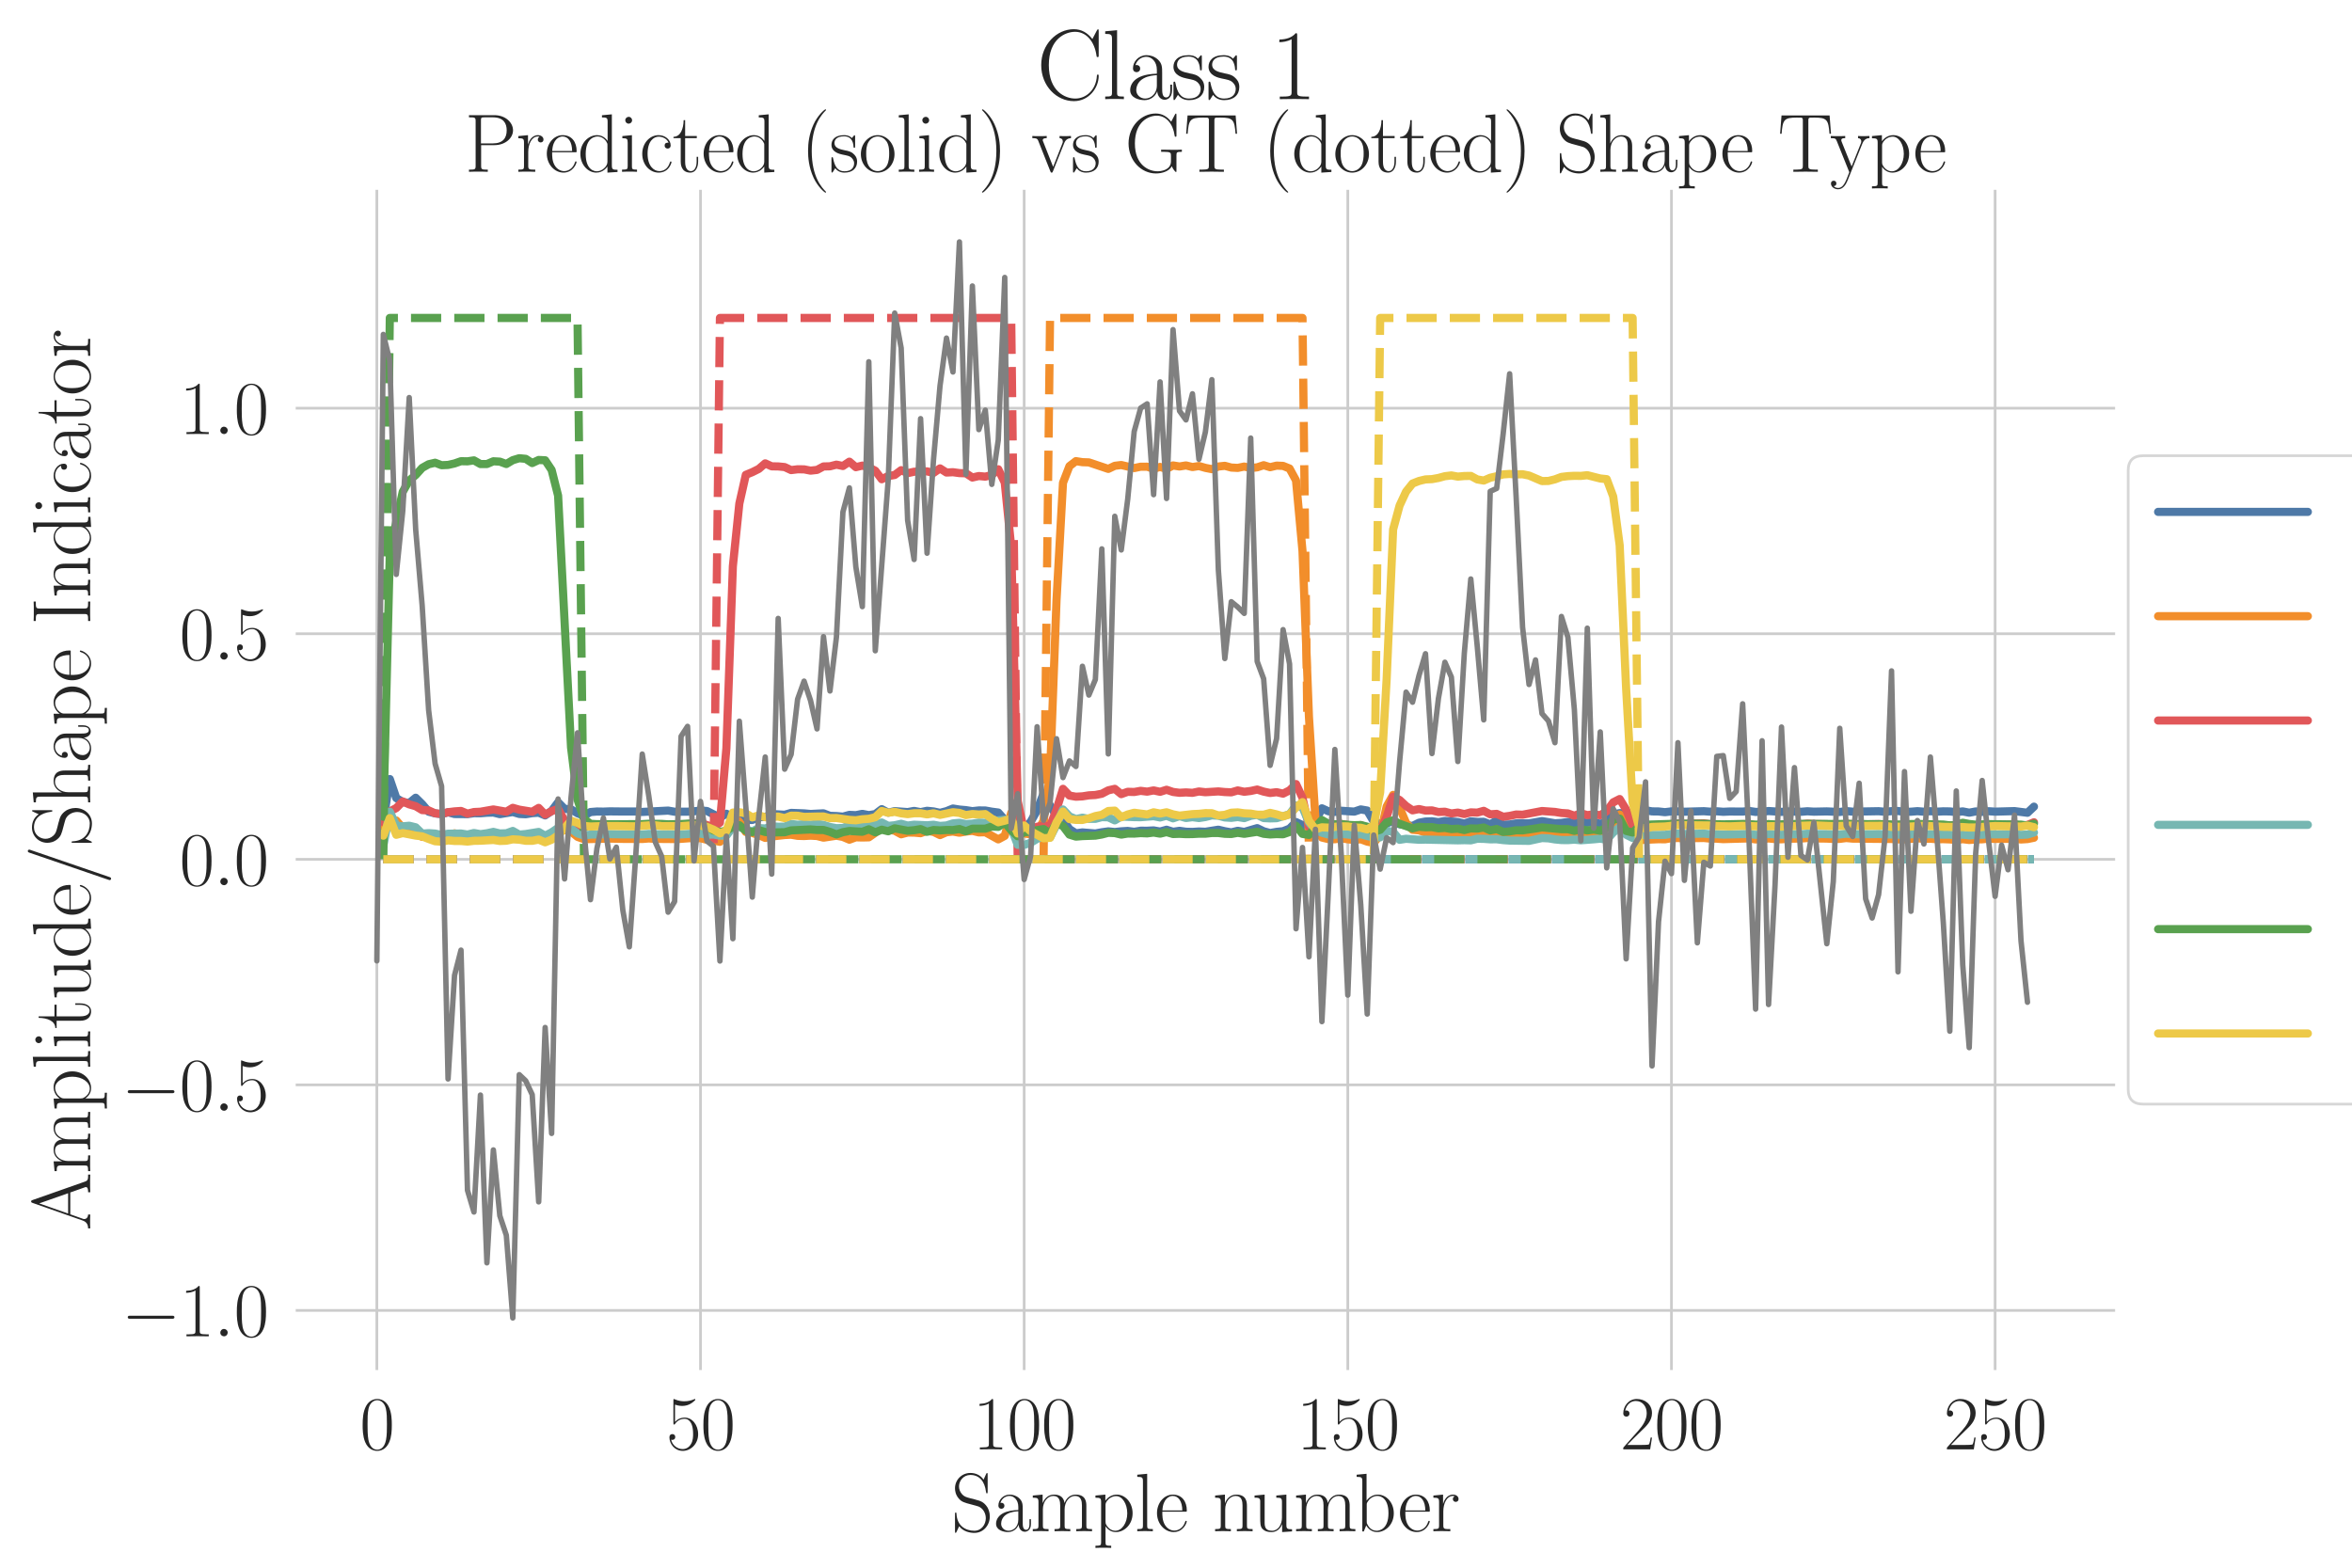 <?xml version="1.0" encoding="utf-8" standalone="no"?>
<!DOCTYPE svg PUBLIC "-//W3C//DTD SVG 1.1//EN"
  "http://www.w3.org/Graphics/SVG/1.1/DTD/svg11.dtd">
<svg xmlns:xlink="http://www.w3.org/1999/xlink" width="864pt" height="576pt" viewBox="0 0 864 576" xmlns="http://www.w3.org/2000/svg" version="1.1">
 <defs>
  <style type="text/css">*{stroke-linejoin: round; stroke-linecap: butt}</style>
 </defs>
 <g id="figure_1">
  <g id="patch_1">
   <path d="M 0 576 
L 864 576 
L 864 0 
L 0 0 
z
" style="fill: #ffffff"/>
  </g>
  <g id="axes_1">
   <g id="patch_2">
    <path d="M 108 504 
L 777.6 504 
L 777.6 69.12 
L 108 69.12 
z
" style="fill: #ffffff"/>
   </g>
   <g id="matplotlib.axis_1">
    <g id="xtick_1">
     <g id="line2d_1">
      <path d="M 138.436 504 
L 138.436 69.12 
" clip-path="url(#p7143d67410)" style="fill: none; stroke: #cccccc; stroke-linecap: round"/>
     </g>
     <g id="text_1">
      <!-- $\mathdefault{0}$ -->
      <g style="fill: #262626" transform="translate(132.154 532.526)scale(0.275 -0.275)">
       <defs>
        <path id="CMR17-30" d="M 2688 2038 
C 2688 2430 2682 3099 2413 3613 
C 2176 4063 1798 4224 1466 4224 
C 1158 4224 768 4082 525 3620 
C 269 3137 243 2539 243 2038 
C 243 1671 250 1112 448 623 
C 723 -39 1216 -128 1466 -128 
C 1760 -128 2208 -7 2470 604 
C 2662 1048 2688 1568 2688 2038 
z
M 1466 -26 
C 1056 -26 813 328 723 816 
C 653 1196 653 1749 653 2109 
C 653 2604 653 3015 736 3407 
C 858 3954 1216 4121 1466 4121 
C 1728 4121 2067 3947 2189 3420 
C 2272 3054 2278 2623 2278 2109 
C 2278 1691 2278 1176 2202 797 
C 2067 96 1690 -26 1466 -26 
z
" transform="scale(0.016)"/>
       </defs>
       <use xlink:href="#CMR17-30" transform="scale(0.996)"/>
      </g>
     </g>
    </g>
    <g id="xtick_2">
     <g id="line2d_2">
      <path d="M 257.328 504 
L 257.328 69.12 
" clip-path="url(#p7143d67410)" style="fill: none; stroke: #cccccc; stroke-linecap: round"/>
     </g>
     <g id="text_2">
      <!-- $\mathdefault{50}$ -->
      <g style="fill: #262626" transform="translate(244.764 532.526)scale(0.275 -0.275)">
       <defs>
        <path id="CMR17-35" d="M 730 3750 
C 794 3724 1056 3641 1325 3641 
C 1920 3641 2246 3961 2432 4140 
C 2432 4191 2432 4224 2394 4224 
C 2387 4224 2374 4224 2323 4198 
C 2099 4102 1837 4032 1517 4032 
C 1325 4032 1037 4055 723 4191 
C 653 4224 640 4224 634 4224 
C 602 4224 595 4217 595 4090 
L 595 2231 
C 595 2113 595 2080 659 2080 
C 691 2080 704 2093 736 2139 
C 941 2435 1222 2560 1542 2560 
C 1766 2560 2246 2415 2246 1293 
C 2246 1087 2246 716 2054 422 
C 1894 159 1645 25 1370 25 
C 947 25 518 319 403 812 
C 429 806 480 793 506 793 
C 589 793 749 838 749 1036 
C 749 1209 627 1280 506 1280 
C 358 1280 262 1190 262 1011 
C 262 454 704 -128 1382 -128 
C 2042 -128 2669 441 2669 1267 
C 2669 2054 2170 2662 1549 2662 
C 1222 2662 947 2540 730 2304 
L 730 3750 
z
" transform="scale(0.016)"/>
       </defs>
       <use xlink:href="#CMR17-35" transform="scale(0.996)"/>
       <use xlink:href="#CMR17-30" transform="translate(45.69 0)scale(0.996)"/>
      </g>
     </g>
    </g>
    <g id="xtick_3">
     <g id="line2d_3">
      <path d="M 376.22 504 
L 376.22 69.12 
" clip-path="url(#p7143d67410)" style="fill: none; stroke: #cccccc; stroke-linecap: round"/>
     </g>
     <g id="text_3">
      <!-- $\mathdefault{100}$ -->
      <g style="fill: #262626" transform="translate(357.373 532.526)scale(0.275 -0.275)">
       <defs>
        <path id="CMR17-31" d="M 1702 4083 
C 1702 4217 1696 4224 1606 4224 
C 1357 3927 979 3833 621 3820 
C 602 3820 570 3820 563 3808 
C 557 3795 557 3782 557 3648 
C 755 3648 1088 3686 1344 3839 
L 1344 467 
C 1344 243 1331 166 781 166 
L 589 166 
L 589 0 
C 896 6 1216 12 1523 12 
C 1830 12 2150 6 2458 0 
L 2458 166 
L 2266 166 
C 1715 166 1702 236 1702 467 
L 1702 4083 
z
" transform="scale(0.016)"/>
       </defs>
       <use xlink:href="#CMR17-31" transform="scale(0.996)"/>
       <use xlink:href="#CMR17-30" transform="translate(45.69 0)scale(0.996)"/>
       <use xlink:href="#CMR17-30" transform="translate(91.381 0)scale(0.996)"/>
      </g>
     </g>
    </g>
    <g id="xtick_4">
     <g id="line2d_4">
      <path d="M 495.113 504 
L 495.113 69.12 
" clip-path="url(#p7143d67410)" style="fill: none; stroke: #cccccc; stroke-linecap: round"/>
     </g>
     <g id="text_4">
      <!-- $\mathdefault{150}$ -->
      <g style="fill: #262626" transform="translate(476.265 532.526)scale(0.275 -0.275)">
       <use xlink:href="#CMR17-31" transform="scale(0.996)"/>
       <use xlink:href="#CMR17-35" transform="translate(45.69 0)scale(0.996)"/>
       <use xlink:href="#CMR17-30" transform="translate(91.381 0)scale(0.996)"/>
      </g>
     </g>
    </g>
    <g id="xtick_5">
     <g id="line2d_5">
      <path d="M 614.005 504 
L 614.005 69.12 
" clip-path="url(#p7143d67410)" style="fill: none; stroke: #cccccc; stroke-linecap: round"/>
     </g>
     <g id="text_5">
      <!-- $\mathdefault{200}$ -->
      <g style="fill: #262626" transform="translate(595.157 532.526)scale(0.275 -0.275)">
       <defs>
        <path id="CMR17-32" d="M 2669 990 
L 2554 990 
C 2490 537 2438 460 2413 422 
C 2381 371 1920 371 1830 371 
L 602 371 
C 832 620 1280 1073 1824 1596 
C 2214 1966 2669 2400 2669 3033 
C 2669 3788 2067 4224 1395 4224 
C 691 4224 262 3603 262 3027 
C 262 2777 448 2745 525 2745 
C 589 2745 781 2783 781 3007 
C 781 3206 614 3264 525 3264 
C 486 3264 448 3257 422 3244 
C 544 3788 915 4057 1306 4057 
C 1862 4057 2227 3616 2227 3033 
C 2227 2477 1901 1998 1536 1583 
L 262 147 
L 262 0 
L 2515 0 
L 2669 990 
z
" transform="scale(0.016)"/>
       </defs>
       <use xlink:href="#CMR17-32" transform="scale(0.996)"/>
       <use xlink:href="#CMR17-30" transform="translate(45.69 0)scale(0.996)"/>
       <use xlink:href="#CMR17-30" transform="translate(91.381 0)scale(0.996)"/>
      </g>
     </g>
    </g>
    <g id="xtick_6">
     <g id="line2d_6">
      <path d="M 732.897 504 
L 732.897 69.12 
" clip-path="url(#p7143d67410)" style="fill: none; stroke: #cccccc; stroke-linecap: round"/>
     </g>
     <g id="text_6">
      <!-- $\mathdefault{250}$ -->
      <g style="fill: #262626" transform="translate(714.049 532.526)scale(0.275 -0.275)">
       <use xlink:href="#CMR17-32" transform="scale(0.996)"/>
       <use xlink:href="#CMR17-35" transform="translate(45.69 0)scale(0.996)"/>
       <use xlink:href="#CMR17-30" transform="translate(91.381 0)scale(0.996)"/>
      </g>
     </g>
    </g>
    <g id="text_7">
     <!-- Sample number -->
     <g style="fill: #262626" transform="translate(349.41 562.61)scale(0.3 -0.3)">
      <defs>
       <path id="CMR17-53" d="M 2803 4351 
C 2803 4467 2797 4473 2758 4473 
C 2720 4473 2707 4447 2682 4390 
L 2490 3965 
C 2246 4320 1875 4480 1472 4480 
C 819 4480 294 3958 294 3301 
C 294 3101 339 2817 557 2546 
C 794 2250 1018 2198 1530 2063 
C 1722 2011 2042 1927 2106 1901 
C 2470 1747 2662 1360 2662 999 
C 2662 534 2336 38 1779 38 
C 1094 38 454 425 410 1328 
C 403 1431 397 1437 352 1437 
C 301 1437 294 1431 294 1302 
L 294 0 
C 294 -116 301 -122 339 -122 
C 384 -122 397 -90 486 109 
C 493 128 493 141 614 386 
C 934 -39 1472 -128 1779 -128 
C 2477 -128 2970 457 2970 1141 
C 2970 1476 2848 1734 2778 1850 
C 2509 2263 2221 2340 1914 2417 
C 1869 2437 1856 2437 1498 2527 
C 1152 2617 1005 2662 845 2836 
C 666 3036 602 3243 602 3449 
C 602 3868 934 4326 1478 4326 
C 2157 4326 2579 3842 2675 3036 
C 2694 2920 2701 2914 2746 2914 
C 2803 2914 2803 2933 2803 3043 
L 2803 4351 
z
" transform="scale(0.016)"/>
       <path id="CMR17-61" d="M 2304 1656 
C 2304 2048 2304 2275 2035 2534 
C 1798 2751 1523 2816 1306 2816 
C 800 2816 435 2408 435 1977 
C 435 1740 627 1728 666 1728 
C 749 1728 896 1779 896 1958 
C 896 2118 774 2188 666 2188 
C 640 2188 608 2182 589 2176 
C 723 2594 1069 2713 1293 2713 
C 1613 2713 1965 2421 1965 1875 
L 1965 1632 
C 1587 1619 1133 1568 774 1373 
C 371 1147 256 822 256 576 
C 256 77 832 -64 1171 -64 
C 1523 -64 1850 135 1990 505 
C 2003 219 2182 -39 2464 -39 
C 2598 -39 2938 51 2938 563 
L 2938 926 
L 2822 926 
L 2822 557 
C 2822 161 2650 109 2566 109 
C 2304 109 2304 446 2304 732 
L 2304 1656 
z
M 1965 887 
C 1965 323 1568 38 1216 38 
C 896 38 646 278 646 576 
C 646 771 730 1114 1101 1322 
C 1408 1497 1760 1523 1965 1536 
L 1965 887 
z
" transform="scale(0.016)"/>
       <path id="CMR17-6d" d="M 4326 1954 
C 4326 2276 4269 2816 3507 2816 
C 3072 2816 2771 2520 2656 2173 
L 2650 2173 
C 2573 2700 2195 2816 1837 2816 
C 1331 2816 1069 2424 973 2166 
L 966 2166 
L 966 2816 
L 211 2745 
L 211 2578 
C 589 2578 646 2540 646 2231 
L 646 443 
C 646 198 621 166 211 166 
L 211 0 
C 365 12 646 12 813 12 
C 979 12 1267 12 1421 0 
L 1421 166 
C 1011 166 986 192 986 443 
L 986 1678 
C 986 2269 1344 2713 1792 2713 
C 2266 2713 2317 2289 2317 1980 
L 2317 443 
C 2317 198 2291 166 1882 166 
L 1882 0 
C 2035 12 2317 12 2483 12 
C 2650 12 2938 12 3091 0 
L 3091 166 
C 2682 166 2656 192 2656 443 
L 2656 1678 
C 2656 2269 3014 2713 3462 2713 
C 3936 2713 3987 2289 3987 1980 
L 3987 443 
C 3987 198 3962 166 3552 166 
L 3552 0 
C 3706 12 3987 12 4154 12 
C 4320 12 4608 12 4762 0 
L 4762 166 
C 4352 166 4326 192 4326 443 
L 4326 1954 
z
" transform="scale(0.016)"/>
       <path id="CMR17-70" d="M 1408 -1114 
C 998 -1114 973 -1088 973 -834 
L 973 380 
C 1158 109 1427 -64 1766 -64 
C 2406 -64 3053 503 3053 1382 
C 3053 2196 2496 2816 1837 2816 
C 1453 2816 1139 2603 960 2345 
L 960 2816 
L 198 2745 
L 198 2577 
C 576 2577 634 2539 634 2228 
L 634 -834 
C 634 -1081 608 -1114 198 -1114 
L 198 -1280 
C 352 -1268 634 -1268 800 -1268 
C 966 -1268 1254 -1268 1408 -1280 
L 1408 -1114 
z
M 973 2015 
C 973 2106 973 2241 1222 2481 
C 1254 2506 1472 2700 1792 2700 
C 2259 2700 2643 2112 2643 1376 
C 2643 639 2234 38 1728 38 
C 1498 38 1248 148 1056 451 
C 973 594 973 632 973 736 
L 973 2015 
z
" transform="scale(0.016)"/>
       <path id="CMR17-6c" d="M 979 4416 
L 218 4345 
L 218 4179 
C 595 4179 653 4141 653 3835 
L 653 439 
C 653 198 627 166 218 166 
L 218 0 
C 371 12 653 12 813 12 
C 979 12 1261 12 1414 0 
L 1414 166 
C 1005 166 979 191 979 439 
L 979 4416 
z
" transform="scale(0.016)"/>
       <path id="CMR17-65" d="M 2438 1503 
C 2464 1529 2464 1542 2464 1606 
C 2464 2251 2118 2816 1389 2816 
C 710 2816 173 2175 173 1394 
C 173 554 781 -64 1459 -64 
C 2176 -64 2458 619 2458 755 
C 2458 800 2419 800 2406 800 
C 2362 800 2355 787 2330 709 
C 2189 270 1837 51 1504 51 
C 1229 51 954 206 781 490 
C 582 819 582 1200 582 1503 
L 2438 1503 
z
M 589 1600 
C 634 2511 1126 2713 1382 2713 
C 1818 2713 2112 2308 2118 1600 
L 589 1600 
z
" transform="scale(0.016)"/>
       <path id="CMR17-6e" d="M 2656 1954 
C 2656 2282 2592 2816 1837 2816 
C 1331 2816 1069 2424 973 2166 
L 966 2166 
L 966 2816 
L 211 2745 
L 211 2578 
C 589 2578 646 2540 646 2231 
L 646 443 
C 646 198 621 166 211 166 
L 211 0 
C 365 12 646 12 813 12 
C 979 12 1267 12 1421 0 
L 1421 166 
C 1011 166 986 192 986 443 
L 986 1678 
C 986 2269 1344 2713 1792 2713 
C 2266 2713 2317 2289 2317 1980 
L 2317 443 
C 2317 198 2291 166 1882 166 
L 1882 0 
C 2035 12 2317 12 2483 12 
C 2650 12 2938 12 3091 0 
L 3091 166 
C 2682 166 2656 192 2656 443 
L 2656 1954 
z
" transform="scale(0.016)"/>
       <path id="CMR17-75" d="M 1882 2745 
L 1882 2579 
C 2259 2579 2317 2540 2317 2229 
L 2317 1053 
C 2317 510 2029 38 1555 38 
C 1030 38 986 355 986 691 
L 986 2816 
L 211 2745 
L 211 2579 
C 467 2579 640 2579 646 2320 
L 646 1079 
C 646 646 646 368 813 187 
C 896 103 1056 -64 1517 -64 
C 2061 -64 2272 400 2323 536 
L 2330 536 
L 2330 -64 
L 3091 -13 
L 3091 154 
C 2714 154 2656 193 2656 503 
L 2656 2816 
L 1882 2745 
z
" transform="scale(0.016)"/>
       <path id="CMR17-62" d="M 960 4416 
L 198 4345 
L 198 4179 
C 576 4179 634 4141 634 3843 
L 634 -13 
L 749 -13 
L 934 445 
C 1120 141 1395 -64 1766 -64 
C 2406 -64 3053 503 3053 1382 
C 3053 2209 2477 2816 1830 2816 
C 1434 2816 1152 2603 960 2351 
L 960 4416 
z
M 973 2022 
C 973 2138 973 2157 1062 2293 
C 1312 2681 1670 2713 1792 2713 
C 1984 2713 2643 2610 2643 1388 
C 2643 109 1888 38 1734 38 
C 1536 38 1248 115 1043 490 
C 973 613 973 626 973 742 
L 973 2022 
z
" transform="scale(0.016)"/>
       <path id="CMR17-72" d="M 960 1517 
C 960 2134 1222 2713 1702 2713 
C 1747 2713 1792 2707 1837 2687 
C 1837 2687 1696 2642 1696 2475 
C 1696 2321 1818 2257 1914 2257 
C 1990 2257 2131 2302 2131 2482 
C 2131 2687 1926 2816 1709 2816 
C 1222 2816 1011 2340 947 2115 
L 941 2115 
L 941 2816 
L 198 2745 
L 198 2578 
C 576 2578 634 2540 634 2231 
L 634 443 
C 634 198 608 166 198 166 
L 198 0 
C 352 12 646 12 813 12 
C 998 12 1325 12 1498 0 
L 1498 166 
C 1037 166 960 166 960 455 
L 960 1517 
z
" transform="scale(0.016)"/>
      </defs>
      <use xlink:href="#CMR17-53" transform="scale(0.996)"/>
      <use xlink:href="#CMR17-61" transform="translate(50.895 0)scale(0.996)"/>
      <use xlink:href="#CMR17-6d" transform="translate(96.586 0)scale(0.996)"/>
      <use xlink:href="#CMR17-70" transform="translate(173.505 0)scale(0.996)"/>
      <use xlink:href="#CMR17-6c" transform="translate(224.401 0)scale(0.996)"/>
      <use xlink:href="#CMR17-65" transform="translate(249.272 0)scale(0.996)"/>
      <use xlink:href="#CMR17-6e" transform="translate(319.833 0)scale(0.996)"/>
      <use xlink:href="#CMR17-75" transform="translate(368.126 0)scale(0.996)"/>
      <use xlink:href="#CMR17-6d" transform="translate(419.022 0)scale(0.996)"/>
      <use xlink:href="#CMR17-62" transform="translate(493.339 0)scale(0.996)"/>
      <use xlink:href="#CMR17-65" transform="translate(546.837 0)scale(0.996)"/>
      <use xlink:href="#CMR17-72" transform="translate(587.322 0)scale(0.996)"/>
     </g>
    </g>
   </g>
   <g id="matplotlib.axis_2">
    <g id="ytick_1">
     <g id="line2d_7">
      <path d="M 108 481.478 
L 777.6 481.478 
" clip-path="url(#p7143d67410)" style="fill: none; stroke: #cccccc; stroke-linecap: round"/>
     </g>
     <g id="text_8">
      <!-- $\mathdefault{−1.0}$ -->
      <g style="fill: #262626" transform="translate(44.609 490.991)scale(0.275 -0.275)">
       <defs>
        <path id="CMSY10-0" d="M 4218 1472 
C 4326 1472 4442 1472 4442 1600 
C 4442 1728 4326 1728 4218 1728 
L 755 1728 
C 646 1728 531 1728 531 1600 
C 531 1472 646 1472 755 1472 
L 4218 1472 
z
" transform="scale(0.016)"/>
        <path id="CMMI12-3a" d="M 1178 307 
C 1178 492 1024 620 870 620 
C 685 620 557 467 557 313 
C 557 128 710 0 864 0 
C 1050 0 1178 153 1178 307 
z
" transform="scale(0.016)"/>
       </defs>
       <use xlink:href="#CMSY10-0" transform="scale(0.996)"/>
       <use xlink:href="#CMR17-31" transform="translate(77.487 0)scale(0.996)"/>
       <use xlink:href="#CMMI12-3a" transform="translate(123.178 0)scale(0.996)"/>
       <use xlink:href="#CMR17-30" transform="translate(150.275 0)scale(0.996)"/>
      </g>
     </g>
    </g>
    <g id="ytick_2">
     <g id="line2d_8">
      <path d="M 108 398.602 
L 777.6 398.602 
" clip-path="url(#p7143d67410)" style="fill: none; stroke: #cccccc; stroke-linecap: round"/>
     </g>
     <g id="text_9">
      <!-- $\mathdefault{−0.5}$ -->
      <g style="fill: #262626" transform="translate(44.609 408.115)scale(0.275 -0.275)">
       <use xlink:href="#CMSY10-0" transform="scale(0.996)"/>
       <use xlink:href="#CMR17-30" transform="translate(77.487 0)scale(0.996)"/>
       <use xlink:href="#CMMI12-3a" transform="translate(123.178 0)scale(0.996)"/>
       <use xlink:href="#CMR17-35" transform="translate(150.275 0)scale(0.996)"/>
      </g>
     </g>
    </g>
    <g id="ytick_3">
     <g id="line2d_9">
      <path d="M 108 315.726 
L 777.6 315.726 
" clip-path="url(#p7143d67410)" style="fill: none; stroke: #cccccc; stroke-linecap: round"/>
     </g>
     <g id="text_10">
      <!-- $\mathdefault{0.0}$ -->
      <g style="fill: #262626" transform="translate(65.919 325.239)scale(0.275 -0.275)">
       <use xlink:href="#CMR17-30" transform="scale(0.996)"/>
       <use xlink:href="#CMMI12-3a" transform="translate(45.69 0)scale(0.996)"/>
       <use xlink:href="#CMR17-30" transform="translate(72.788 0)scale(0.996)"/>
      </g>
     </g>
    </g>
    <g id="ytick_4">
     <g id="line2d_10">
      <path d="M 108 232.85 
L 777.6 232.85 
" clip-path="url(#p7143d67410)" style="fill: none; stroke: #cccccc; stroke-linecap: round"/>
     </g>
     <g id="text_11">
      <!-- $\mathdefault{0.5}$ -->
      <g style="fill: #262626" transform="translate(65.919 242.363)scale(0.275 -0.275)">
       <use xlink:href="#CMR17-30" transform="scale(0.996)"/>
       <use xlink:href="#CMMI12-3a" transform="translate(45.69 0)scale(0.996)"/>
       <use xlink:href="#CMR17-35" transform="translate(72.788 0)scale(0.996)"/>
      </g>
     </g>
    </g>
    <g id="ytick_5">
     <g id="line2d_11">
      <path d="M 108 149.973 
L 777.6 149.973 
" clip-path="url(#p7143d67410)" style="fill: none; stroke: #cccccc; stroke-linecap: round"/>
     </g>
     <g id="text_12">
      <!-- $\mathdefault{1.0}$ -->
      <g style="fill: #262626" transform="translate(65.919 159.486)scale(0.275 -0.275)">
       <use xlink:href="#CMR17-31" transform="scale(0.996)"/>
       <use xlink:href="#CMMI12-3a" transform="translate(45.69 0)scale(0.996)"/>
       <use xlink:href="#CMR17-30" transform="translate(72.788 0)scale(0.996)"/>
      </g>
     </g>
    </g>
    <g id="text_13">
     <!-- Amplitude/Shape Indicator -->
     <g style="fill: #262626" transform="translate(33.162 452.032)rotate(-90)scale(0.3 -0.3)">
      <defs>
       <path id="CMR17-41" d="M 2323 4441 
C 2291 4524 2278 4544 2214 4544 
C 2150 4544 2138 4524 2106 4441 
L 749 580 
C 627 236 371 166 147 166 
L 147 0 
C 262 12 518 12 640 12 
C 800 12 1056 12 1210 0 
L 1210 166 
C 909 179 864 382 864 459 
C 864 516 877 548 890 586 
L 1229 1536 
L 2906 1536 
L 3290 453 
C 3322 376 3322 363 3322 338 
C 3322 166 3046 166 2925 166 
L 2925 0 
C 3110 12 3443 12 3642 12 
C 3808 12 4128 12 4282 0 
L 4282 166 
C 3942 166 3827 166 3744 402 
L 2323 4441 
z
M 2067 3924 
L 2848 1702 
L 1286 1702 
L 2067 3924 
z
" transform="scale(0.016)"/>
       <path id="CMR17-69" d="M 992 3961 
C 992 4102 877 4224 730 4224 
C 589 4224 467 4108 467 3961 
C 467 3820 582 3699 730 3699 
C 870 3699 992 3814 992 3961 
z
M 243 2745 
L 243 2579 
C 602 2579 653 2540 653 2231 
L 653 443 
C 653 198 627 166 218 166 
L 218 0 
C 371 12 646 12 806 12 
C 960 12 1222 12 1370 0 
L 1370 166 
C 992 166 979 205 979 436 
L 979 2816 
L 243 2745 
z
" transform="scale(0.016)"/>
       <path id="CMR17-74" d="M 966 2585 
L 1862 2585 
L 1862 2752 
L 966 2752 
L 966 3968 
L 851 3968 
C 838 3292 614 2700 70 2687 
L 70 2585 
L 627 2585 
L 627 778 
C 627 655 627 -64 1370 -64 
C 1747 -64 1965 308 1965 784 
L 1965 1151 
L 1850 1151 
L 1850 790 
C 1850 347 1677 51 1408 51 
C 1222 51 966 179 966 765 
L 966 2585 
z
" transform="scale(0.016)"/>
       <path id="CMR17-64" d="M 1869 4345 
L 1869 4179 
C 2246 4179 2304 4141 2304 3843 
L 2304 2371 
C 2278 2403 2016 2816 1498 2816 
C 845 2816 211 2228 211 1376 
C 211 529 806 -64 1434 -64 
C 1978 -64 2259 361 2291 406 
L 2291 -64 
L 3066 -13 
L 3066 154 
C 2688 154 2630 193 2630 503 
L 2630 4416 
L 1869 4345 
z
M 2291 762 
C 2291 568 2176 393 2029 264 
C 1811 70 1594 38 1472 38 
C 1286 38 621 135 621 1369 
C 621 2636 1363 2713 1530 2713 
C 1824 2713 2061 2545 2208 2313 
C 2291 2177 2291 2157 2291 2041 
L 2291 762 
z
" transform="scale(0.016)"/>
       <path id="CMR17-2f" d="M 2605 4575 
C 2637 4658 2637 4671 2637 4684 
C 2637 4761 2579 4800 2528 4800 
C 2451 4800 2426 4748 2400 4671 
L 326 -1376 
C 294 -1460 294 -1472 294 -1485 
C 294 -1562 352 -1600 403 -1600 
C 480 -1600 506 -1549 531 -1472 
L 2605 4575 
z
" transform="scale(0.016)"/>
       <path id="CMR17-68" d="M 2656 1954 
C 2656 2282 2592 2816 1837 2816 
C 1312 2816 1056 2392 979 2179 
L 973 2179 
L 973 4416 
L 211 4345 
L 211 4179 
C 589 4179 646 4141 646 3843 
L 646 443 
C 646 198 621 166 211 166 
L 211 0 
C 365 12 646 12 813 12 
C 979 12 1267 12 1421 0 
L 1421 166 
C 1011 166 986 192 986 443 
L 986 1678 
C 986 2269 1344 2713 1792 2713 
C 2266 2713 2317 2289 2317 1980 
L 2317 443 
C 2317 198 2291 166 1882 166 
L 1882 0 
C 2035 12 2317 12 2483 12 
C 2650 12 2938 12 3091 0 
L 3091 166 
C 2682 166 2656 192 2656 443 
L 2656 1954 
z
" transform="scale(0.016)"/>
       <path id="CMR17-49" d="M 1261 3898 
C 1261 4185 1338 4185 1798 4185 
L 1798 4352 
C 1594 4339 1267 4339 1050 4339 
C 832 4339 506 4339 301 4352 
L 301 4185 
C 762 4185 838 4185 838 3898 
L 838 453 
C 838 166 762 166 301 166 
L 301 0 
C 506 12 832 12 1050 12 
C 1267 12 1594 12 1798 0 
L 1798 166 
C 1338 166 1261 166 1261 453 
L 1261 3898 
z
" transform="scale(0.016)"/>
       <path id="CMR17-63" d="M 2234 2240 
C 2112 2240 1933 2240 1933 2015 
C 1933 1836 2080 1785 2163 1785 
C 2208 1785 2394 1804 2394 2028 
C 2394 2476 1958 2816 1466 2816 
C 787 2816 211 2201 211 1379 
C 211 521 813 -64 1466 -64 
C 2259 -64 2458 676 2458 747 
C 2458 773 2451 792 2406 792 
C 2362 792 2355 786 2330 702 
C 2163 180 1798 51 1523 51 
C 1114 51 621 431 621 1385 
C 621 2358 1094 2700 1472 2700 
C 1722 2700 2093 2582 2234 2240 
z
" transform="scale(0.016)"/>
       <path id="CMR17-6f" d="M 2758 1356 
C 2758 2176 2163 2816 1466 2816 
C 768 2816 173 2176 173 1356 
C 173 550 768 -64 1466 -64 
C 2163 -64 2758 550 2758 1356 
z
M 1466 51 
C 1165 51 909 230 762 480 
C 602 768 582 1126 582 1408 
C 582 1676 595 2009 762 2297 
C 890 2508 1139 2713 1466 2713 
C 1754 2713 1997 2553 2150 2329 
C 2349 2028 2349 1606 2349 1408 
C 2349 1158 2336 774 2163 467 
C 1984 172 1709 51 1466 51 
z
" transform="scale(0.016)"/>
      </defs>
      <use xlink:href="#CMR17-41" transform="scale(0.996)"/>
      <use xlink:href="#CMR17-6d" transform="translate(69.072 0)scale(0.996)"/>
      <use xlink:href="#CMR17-70" transform="translate(145.992 0)scale(0.996)"/>
      <use xlink:href="#CMR17-6c" transform="translate(196.887 0)scale(0.996)"/>
      <use xlink:href="#CMR17-69" transform="translate(221.758 0)scale(0.996)"/>
      <use xlink:href="#CMR17-74" transform="translate(246.63 0)scale(0.996)"/>
      <use xlink:href="#CMR17-75" transform="translate(281.91 0)scale(0.996)"/>
      <use xlink:href="#CMR17-64" transform="translate(332.806 0)scale(0.996)"/>
      <use xlink:href="#CMR17-65" transform="translate(383.701 0)scale(0.996)"/>
      <use xlink:href="#CMR17-2f" transform="translate(424.187 0)scale(0.996)"/>
      <use xlink:href="#CMR17-53" transform="translate(469.877 0)scale(0.996)"/>
      <use xlink:href="#CMR17-68" transform="translate(520.773 0)scale(0.996)"/>
      <use xlink:href="#CMR17-61" transform="translate(571.668 0)scale(0.996)"/>
      <use xlink:href="#CMR17-70" transform="translate(617.358 0)scale(0.996)"/>
      <use xlink:href="#CMR17-65" transform="translate(670.856 0)scale(0.996)"/>
      <use xlink:href="#CMR17-49" transform="translate(741.418 0)scale(0.996)"/>
      <use xlink:href="#CMR17-6e" transform="translate(774.056 0)scale(0.996)"/>
      <use xlink:href="#CMR17-64" transform="translate(824.952 0)scale(0.996)"/>
      <use xlink:href="#CMR17-69" transform="translate(875.847 0)scale(0.996)"/>
      <use xlink:href="#CMR17-63" transform="translate(900.718 0)scale(0.996)"/>
      <use xlink:href="#CMR17-61" transform="translate(941.204 0)scale(0.996)"/>
      <use xlink:href="#CMR17-74" transform="translate(986.894 0)scale(0.996)"/>
      <use xlink:href="#CMR17-6f" transform="translate(1022.175 0)scale(0.996)"/>
      <use xlink:href="#CMR17-72" transform="translate(1067.865 0)scale(0.996)"/>
     </g>
    </g>
   </g>
   <g id="line2d_12">
    <path d="M 140.814 315.726 
L 747.164 315.726 
L 747.164 315.726 
" clip-path="url(#p7143d67410)" style="fill: none; stroke-dasharray: 11.1,4.8; stroke-dashoffset: 0; stroke: #4e79a7; stroke-width: 3"/>
   </g>
   <g id="line2d_13">
    <path d="M 140.814 301.862 
L 143.192 286.244 
L 145.57 293.222 
L 147.948 294.679 
L 150.326 295.046 
L 152.703 293.107 
L 155.081 295.451 
L 157.459 298.234 
L 159.837 298.846 
L 162.215 299.14 
L 164.593 298.447 
L 166.97 299.089 
L 171.726 299.125 
L 174.104 298.785 
L 176.482 298.809 
L 178.86 298.615 
L 181.238 298.546 
L 183.615 299.137 
L 188.371 298.347 
L 190.749 299.062 
L 193.127 299.167 
L 195.505 298.767 
L 197.882 298.603 
L 200.26 299.596 
L 202.638 297.943 
L 205.016 294.794 
L 207.394 297.201 
L 209.772 297.352 
L 212.149 298.822 
L 214.527 299.733 
L 216.905 298.359 
L 219.283 298.168 
L 221.661 298.207 
L 224.039 298.114 
L 228.794 298.165 
L 233.55 298.164 
L 235.928 298.32 
L 245.439 297.829 
L 247.817 298.245 
L 252.573 298.222 
L 254.951 298.091 
L 257.328 297.803 
L 259.706 297.982 
L 264.462 300.393 
L 266.84 298.988 
L 269.218 300.349 
L 271.595 300.552 
L 273.973 301.238 
L 276.351 301.275 
L 278.729 300.264 
L 281.107 300.19 
L 283.485 299.086 
L 288.24 299.357 
L 290.618 298.673 
L 295.374 298.852 
L 297.752 299.072 
L 302.507 298.832 
L 304.885 299.758 
L 307.263 299.84 
L 309.641 300.048 
L 312.019 299.401 
L 314.397 299.508 
L 316.774 299.029 
L 319.152 299.493 
L 321.53 299.11 
L 323.908 297.307 
L 326.286 298.607 
L 328.664 298.028 
L 333.419 298.378 
L 335.797 297.948 
L 338.175 298.399 
L 340.553 297.904 
L 342.931 298.14 
L 345.309 298.659 
L 347.686 298.038 
L 350.064 297.066 
L 352.442 297.449 
L 354.82 297.664 
L 357.198 298.038 
L 359.576 297.775 
L 361.953 297.798 
L 364.331 298.229 
L 366.709 298.543 
L 369.087 301.208 
L 371.465 303.21 
L 373.843 306.439 
L 376.22 304.501 
L 378.598 301.955 
L 380.976 297.759 
L 383.354 291.497 
L 385.732 295.981 
L 388.11 299.728 
L 390.488 301.185 
L 392.865 304.642 
L 395.243 306.184 
L 397.621 305.849 
L 402.377 306.235 
L 404.755 305.792 
L 407.132 305.466 
L 409.51 305.7 
L 411.888 305.445 
L 414.266 305.307 
L 416.644 305.622 
L 419.022 305.219 
L 421.399 305.231 
L 423.777 305.109 
L 426.155 305.525 
L 428.533 304.864 
L 430.911 305.613 
L 433.289 305.265 
L 435.666 305.604 
L 438.044 305.666 
L 440.422 305.511 
L 442.8 305.609 
L 447.556 304.847 
L 449.934 305.409 
L 452.311 305.833 
L 454.689 305.253 
L 457.067 305.667 
L 461.823 304.273 
L 464.201 305.43 
L 466.578 306.073 
L 468.956 305.646 
L 471.334 305.4 
L 473.712 304.457 
L 476.09 302.046 
L 480.845 304.259 
L 483.223 301.877 
L 485.601 296.993 
L 487.979 298.075 
L 490.357 298.325 
L 492.735 297.891 
L 497.49 298.202 
L 499.868 297.401 
L 502.246 297.807 
L 504.624 301.874 
L 507.002 302.741 
L 509.38 302.568 
L 511.757 301.607 
L 514.135 302.868 
L 518.891 303.478 
L 521.269 302.286 
L 523.647 301.847 
L 526.024 301.756 
L 528.402 302.07 
L 530.78 301.646 
L 535.536 302.024 
L 537.914 302.619 
L 540.291 301.769 
L 542.669 301.991 
L 545.047 301.946 
L 547.425 302.907 
L 549.803 301.427 
L 552.181 302.987 
L 554.559 302.926 
L 556.936 302.529 
L 561.692 302.506 
L 566.448 301.685 
L 571.203 302.485 
L 573.581 302.346 
L 575.959 301.999 
L 578.337 302.466 
L 580.715 302.018 
L 583.093 302.283 
L 585.47 301.903 
L 587.848 302.737 
L 590.226 301.824 
L 592.604 299.291 
L 594.982 298.745 
L 597.36 298.818 
L 599.737 299.666 
L 602.115 297.064 
L 604.493 297.722 
L 606.871 298.119 
L 609.249 298.149 
L 611.627 298.409 
L 614.005 298.12 
L 616.382 298.123 
L 618.76 298.248 
L 625.894 298.05 
L 628.272 298.227 
L 630.649 298.08 
L 633.027 298.269 
L 635.405 298.162 
L 640.161 298.192 
L 642.539 297.96 
L 644.916 298.315 
L 647.294 298.268 
L 649.672 297.992 
L 654.428 298.298 
L 656.806 298.123 
L 661.561 298.266 
L 663.939 298.076 
L 666.317 298.222 
L 671.073 298.124 
L 675.828 298.338 
L 678.206 298.002 
L 680.584 298.223 
L 690.095 298.055 
L 692.473 298.259 
L 694.851 298.028 
L 697.229 297.986 
L 699.607 298.28 
L 701.985 298.239 
L 704.362 298.039 
L 706.74 298.232 
L 709.118 298.054 
L 711.496 298.226 
L 713.874 298.101 
L 716.252 298.135 
L 718.63 298.378 
L 721.007 298.127 
L 723.385 298.598 
L 725.763 298.145 
L 728.141 298.292 
L 730.519 298.062 
L 732.897 298.214 
L 740.03 298.02 
L 744.786 298.628 
L 747.164 296.386 
L 747.164 296.386 
" clip-path="url(#p7143d67410)" style="fill: none; stroke: #4e79a7; stroke-width: 3; stroke-linecap: round"/>
   </g>
   <g id="line2d_14">
    <path d="M 140.814 315.726 
L 383.354 315.726 
L 385.732 116.823 
L 478.468 116.823 
L 480.845 315.726 
L 747.164 315.726 
L 747.164 315.726 
" clip-path="url(#p7143d67410)" style="fill: none; stroke-dasharray: 11.1,4.8; stroke-dashoffset: 0; stroke: #f28e2b; stroke-width: 3"/>
   </g>
   <g id="line2d_15">
    <path d="M 140.814 304.125 
L 143.192 301.695 
L 145.57 301.472 
L 147.948 304.209 
L 150.326 304.162 
L 152.703 305.15 
L 155.081 307.486 
L 157.459 306.938 
L 159.837 307.113 
L 162.215 307.591 
L 164.593 307.342 
L 166.97 306.191 
L 169.348 307.042 
L 171.726 307.577 
L 174.104 306.985 
L 176.482 307.438 
L 178.86 307.062 
L 181.238 306.495 
L 183.615 306.978 
L 185.993 306.98 
L 188.371 306.183 
L 190.749 307.644 
L 193.127 307.4 
L 195.505 306.87 
L 197.882 306.607 
L 200.26 308.009 
L 202.638 306.606 
L 205.016 304.716 
L 207.394 304.957 
L 209.772 305.522 
L 212.149 307.483 
L 214.527 308.334 
L 224.039 308.112 
L 228.794 308.216 
L 235.928 308.261 
L 238.306 308.064 
L 240.684 308.215 
L 247.817 308.276 
L 250.195 308.202 
L 254.951 307.845 
L 257.328 307.976 
L 259.706 308.561 
L 262.084 308.85 
L 264.462 309.293 
L 266.84 306.124 
L 269.218 300.041 
L 271.595 301.937 
L 273.973 305.687 
L 276.351 306.041 
L 278.729 306.827 
L 281.107 307.87 
L 283.485 307.344 
L 288.24 306.812 
L 290.618 306.692 
L 292.996 307.102 
L 295.374 307.169 
L 297.752 307.039 
L 300.13 307.167 
L 302.507 307.772 
L 307.263 307.054 
L 309.641 307.51 
L 312.019 308.515 
L 314.397 307.644 
L 316.774 307.708 
L 319.152 307.647 
L 321.53 305.985 
L 323.908 304.164 
L 326.286 304.819 
L 328.664 305.236 
L 331.041 306.527 
L 333.419 305.903 
L 335.797 305.915 
L 338.175 306.13 
L 340.553 305.284 
L 342.931 305.655 
L 345.309 306.826 
L 347.686 305.78 
L 350.064 305.535 
L 352.442 305.957 
L 354.82 305.532 
L 357.198 305.276 
L 359.576 305.842 
L 361.953 305.78 
L 366.709 308.403 
L 369.087 307.113 
L 371.465 298.663 
L 373.843 304.579 
L 376.22 306.25 
L 378.598 306.534 
L 380.976 305.622 
L 383.354 301.581 
L 385.732 284.326 
L 388.11 220.568 
L 390.488 177.397 
L 392.865 171.26 
L 395.243 169.433 
L 397.621 169.81 
L 399.999 169.894 
L 407.132 172.286 
L 409.51 171.148 
L 411.888 170.853 
L 416.644 171.979 
L 419.022 171.48 
L 421.399 171.477 
L 423.777 172.234 
L 426.155 171.551 
L 428.533 172.295 
L 430.911 171.012 
L 433.289 171.4 
L 435.666 171.007 
L 438.044 171.602 
L 440.422 171.228 
L 442.8 171.908 
L 445.178 172.377 
L 447.556 171.405 
L 449.934 171.152 
L 452.311 171.792 
L 454.689 171.918 
L 457.067 171.421 
L 459.445 171.985 
L 461.823 171.708 
L 464.201 170.923 
L 466.578 171.656 
L 468.956 171.08 
L 471.334 171.18 
L 473.712 172.143 
L 476.09 176.52 
L 478.468 202.421 
L 480.845 263.479 
L 483.223 300.813 
L 485.601 307.725 
L 487.979 308.302 
L 490.357 308.352 
L 492.735 308.006 
L 495.113 308.378 
L 497.49 308.636 
L 499.868 308.357 
L 502.246 309.229 
L 504.624 309.695 
L 507.002 306.819 
L 509.38 296.332 
L 511.757 292.06 
L 514.135 296.753 
L 516.513 302.351 
L 518.891 304.885 
L 521.269 305.088 
L 523.647 305.897 
L 526.024 305.922 
L 528.402 306.386 
L 530.78 306.557 
L 533.158 307.088 
L 535.536 306.698 
L 537.914 306.917 
L 542.669 306.514 
L 545.047 305.841 
L 547.425 306.775 
L 552.181 307.74 
L 556.936 307.181 
L 559.314 307.302 
L 566.448 305.916 
L 568.826 305.895 
L 571.203 306.079 
L 573.581 306.641 
L 575.959 306.979 
L 578.337 307.562 
L 580.715 306.919 
L 583.093 307.448 
L 587.848 307.143 
L 590.226 306.221 
L 592.604 302.916 
L 594.982 299.258 
L 597.36 302.069 
L 599.737 305.931 
L 602.115 308.656 
L 609.249 308.337 
L 611.627 308.374 
L 614.005 307.95 
L 616.382 307.899 
L 618.76 308.012 
L 625.894 307.888 
L 628.272 308.135 
L 630.649 308.145 
L 633.027 308.311 
L 637.783 308.168 
L 642.539 308.047 
L 644.916 308.414 
L 647.294 308.292 
L 649.672 308.056 
L 652.05 308.295 
L 654.428 308.373 
L 656.806 308.162 
L 661.561 308.096 
L 663.939 307.912 
L 666.317 308.047 
L 671.073 308.111 
L 673.451 308.237 
L 675.828 308.217 
L 678.206 307.909 
L 680.584 308.122 
L 694.851 308.259 
L 697.229 308.397 
L 699.607 308.423 
L 704.362 308.009 
L 706.74 308.188 
L 709.118 308.159 
L 711.496 308.353 
L 713.874 308.322 
L 716.252 308.413 
L 718.63 308.617 
L 721.007 308.325 
L 723.385 308.618 
L 725.763 308.434 
L 728.141 308.374 
L 730.519 308.124 
L 732.897 308.226 
L 740.03 308.186 
L 742.408 308.439 
L 744.786 308.284 
L 747.164 307.805 
L 747.164 307.805 
" clip-path="url(#p7143d67410)" style="fill: none; stroke: #f28e2b; stroke-width: 3; stroke-linecap: round"/>
   </g>
   <g id="line2d_16">
    <path d="M 140.814 315.726 
L 262.084 315.726 
L 264.462 116.823 
L 371.465 116.823 
L 373.843 315.726 
L 747.164 315.726 
L 747.164 315.726 
" clip-path="url(#p7143d67410)" style="fill: none; stroke-dasharray: 11.1,4.8; stroke-dashoffset: 0; stroke: #e15759; stroke-width: 3"/>
   </g>
   <g id="line2d_17">
    <path d="M 140.814 302.102 
L 143.192 298.143 
L 145.57 296.888 
L 147.948 294.474 
L 150.326 295.546 
L 152.703 296.22 
L 155.081 297.643 
L 157.459 297.755 
L 159.837 298.836 
L 162.215 299.051 
L 164.593 298.418 
L 166.97 298.121 
L 169.348 297.961 
L 171.726 298.949 
L 174.104 298.36 
L 176.482 298.245 
L 181.238 297.411 
L 185.993 298.243 
L 188.371 296.816 
L 190.749 297.485 
L 195.505 298.261 
L 197.882 296.841 
L 200.26 299.322 
L 202.638 298.047 
L 205.016 297.172 
L 207.394 301.55 
L 209.772 304.275 
L 212.149 304.214 
L 216.905 303.218 
L 219.283 303.038 
L 226.416 303 
L 235.928 303.134 
L 238.306 302.862 
L 243.061 303.121 
L 245.439 303.025 
L 247.817 303.124 
L 250.195 303.11 
L 254.951 302.496 
L 257.328 302.467 
L 259.706 303.142 
L 262.084 303.995 
L 264.462 302.27 
L 266.84 274.937 
L 269.218 208.032 
L 271.595 185.017 
L 273.973 174.462 
L 276.351 173.482 
L 278.729 172.291 
L 281.107 170.249 
L 283.485 171.339 
L 285.863 171.377 
L 288.24 171.61 
L 290.618 172.722 
L 292.996 172.427 
L 295.374 172.453 
L 297.752 172.92 
L 300.13 172.658 
L 302.507 171.388 
L 304.885 171.327 
L 307.263 170.723 
L 309.641 171.218 
L 312.019 169.628 
L 314.397 171.649 
L 316.774 171.075 
L 319.152 171.733 
L 321.53 172.953 
L 323.908 176.079 
L 326.286 174.916 
L 328.664 174.52 
L 331.041 172.75 
L 333.419 173.848 
L 335.797 173.332 
L 338.175 173.189 
L 340.553 173.194 
L 342.931 173.756 
L 345.309 172.096 
L 347.686 173.619 
L 350.064 173.501 
L 352.442 173.826 
L 354.82 173.896 
L 357.198 175.447 
L 359.576 174.906 
L 361.953 175.128 
L 364.331 174.52 
L 366.709 172.418 
L 369.087 177.292 
L 371.465 200.999 
L 373.843 294.362 
L 376.22 305.433 
L 378.598 304.936 
L 380.976 303.766 
L 383.354 303.384 
L 385.732 303.6 
L 388.11 297.425 
L 390.488 289.835 
L 392.865 292.31 
L 395.243 292.723 
L 397.621 292.599 
L 399.999 292.222 
L 402.377 292.094 
L 404.755 291.631 
L 407.132 290.387 
L 409.51 289.841 
L 411.888 291.774 
L 414.266 290.923 
L 416.644 290.989 
L 419.022 290.572 
L 421.399 290.866 
L 423.777 290.417 
L 426.155 290.923 
L 428.533 290.176 
L 430.911 290.981 
L 433.289 291.288 
L 435.666 291.149 
L 438.044 291.303 
L 440.422 290.804 
L 442.8 291.076 
L 447.556 290.783 
L 449.934 291.011 
L 452.311 291.116 
L 454.689 290.416 
L 457.067 290.91 
L 459.445 290.619 
L 461.823 290.096 
L 464.201 290.853 
L 466.578 291.357 
L 468.956 291.067 
L 471.334 291.603 
L 473.712 290.402 
L 476.09 288.078 
L 478.468 293.111 
L 480.845 303.767 
L 483.223 306.307 
L 485.601 303.96 
L 487.979 303.518 
L 490.357 303.394 
L 492.735 302.75 
L 495.113 303.126 
L 497.49 303.634 
L 499.868 303.141 
L 502.246 304.224 
L 504.624 306.125 
L 507.002 305.417 
L 509.38 300.133 
L 511.757 292.715 
L 514.135 293.929 
L 516.513 296.137 
L 518.891 297.736 
L 521.269 297.261 
L 523.647 297.81 
L 526.024 297.757 
L 528.402 298.349 
L 530.78 298.241 
L 533.158 298.877 
L 535.536 298.56 
L 537.914 299.098 
L 540.291 298.481 
L 542.669 298.577 
L 545.047 297.914 
L 547.425 299.203 
L 549.803 299.029 
L 552.181 300.091 
L 554.559 299.777 
L 556.936 299.264 
L 559.314 299.342 
L 564.07 298.439 
L 566.448 297.984 
L 571.203 298.32 
L 573.581 298.711 
L 575.959 298.861 
L 578.337 299.712 
L 580.715 298.798 
L 583.093 299.5 
L 585.47 299.203 
L 587.848 299.531 
L 590.226 298.064 
L 592.604 294.797 
L 594.982 293.582 
L 597.36 297.449 
L 599.737 303.209 
L 602.115 304.42 
L 606.871 303.252 
L 609.249 303.229 
L 611.627 303.389 
L 614.005 302.794 
L 616.382 302.552 
L 618.76 302.723 
L 625.894 302.499 
L 628.272 302.854 
L 630.649 302.908 
L 633.027 303.18 
L 642.539 302.721 
L 644.916 303.28 
L 647.294 303.273 
L 649.672 302.825 
L 654.428 303.33 
L 656.806 303.041 
L 661.561 302.937 
L 663.939 302.613 
L 666.317 302.756 
L 671.073 302.84 
L 673.451 303.057 
L 675.828 303.139 
L 678.206 302.63 
L 680.584 302.84 
L 682.962 302.936 
L 690.095 302.778 
L 694.851 303.113 
L 699.607 303.425 
L 701.985 303.169 
L 704.362 302.756 
L 706.74 302.963 
L 709.118 302.934 
L 711.496 303.217 
L 716.252 303.228 
L 718.63 303.615 
L 721.007 303.474 
L 723.385 303.819 
L 725.763 303.471 
L 728.141 303.377 
L 730.519 302.969 
L 735.274 303.033 
L 740.03 302.957 
L 742.408 303.362 
L 744.786 303.104 
L 747.164 302.124 
L 747.164 302.124 
" clip-path="url(#p7143d67410)" style="fill: none; stroke: #e15759; stroke-width: 3; stroke-linecap: round"/>
   </g>
   <g id="line2d_18">
    <path d="M 140.814 315.726 
L 747.164 315.726 
L 747.164 315.726 
" clip-path="url(#p7143d67410)" style="fill: none; stroke-dasharray: 11.1,4.8; stroke-dashoffset: 0; stroke: #76b7b2; stroke-width: 3"/>
   </g>
   <g id="line2d_19">
    <path d="M 140.814 310.803 
L 143.192 298.252 
L 145.57 303.327 
L 147.948 303.618 
L 150.326 303.391 
L 152.703 303.969 
L 155.081 306.29 
L 157.459 306.12 
L 159.837 306.273 
L 162.215 306.785 
L 164.593 306.322 
L 169.348 306.25 
L 171.726 306.629 
L 174.104 306.06 
L 176.482 306.489 
L 178.86 306.16 
L 181.238 305.654 
L 183.615 306.229 
L 185.993 306.166 
L 188.371 305.307 
L 190.749 306.653 
L 193.127 306.435 
L 197.882 305.673 
L 200.26 307.064 
L 202.638 305.823 
L 205.016 304.2 
L 207.394 304.514 
L 209.772 304.428 
L 212.149 306.224 
L 214.527 306.978 
L 216.905 306.639 
L 221.661 306.542 
L 224.039 306.476 
L 228.794 306.56 
L 235.928 306.59 
L 238.306 306.41 
L 243.061 306.572 
L 245.439 306.533 
L 247.817 306.615 
L 250.195 306.582 
L 254.951 306.28 
L 257.328 306.285 
L 259.706 306.686 
L 262.084 306.605 
L 264.462 307.027 
L 266.84 307.024 
L 269.218 303.853 
L 271.595 303.863 
L 273.973 304.765 
L 276.351 305.494 
L 278.729 304.242 
L 281.107 304.399 
L 283.485 303.592 
L 285.863 303.755 
L 288.24 303.738 
L 290.618 302.743 
L 292.996 303.041 
L 295.374 302.822 
L 297.752 302.996 
L 300.13 302.692 
L 302.507 303.073 
L 304.885 303.853 
L 307.263 304.289 
L 309.641 304.222 
L 312.019 303.254 
L 314.397 303.44 
L 316.774 303.145 
L 319.152 303.285 
L 321.53 303.215 
L 323.908 302.209 
L 326.286 303.444 
L 328.664 303.218 
L 331.041 302.68 
L 333.419 303.329 
L 335.797 303.017 
L 340.553 303.229 
L 342.931 303.036 
L 345.309 303.459 
L 347.686 303.291 
L 350.064 302.54 
L 352.442 302.314 
L 354.82 302.795 
L 357.198 302.629 
L 359.576 302.234 
L 361.953 302.33 
L 364.331 302.15 
L 366.709 301.406 
L 369.087 301.182 
L 371.465 304.176 
L 373.843 310.393 
L 376.22 310.433 
L 378.598 309.643 
L 380.976 308.206 
L 383.354 307.255 
L 385.732 307.698 
L 388.11 303.105 
L 390.488 297.427 
L 392.865 299.966 
L 395.243 300.954 
L 397.621 300.443 
L 399.999 300.866 
L 402.377 300.858 
L 404.755 300.23 
L 407.132 300.299 
L 409.51 301.419 
L 411.888 300.013 
L 416.644 300.23 
L 419.022 300.253 
L 423.777 299.877 
L 426.155 300.353 
L 428.533 299.721 
L 430.911 300.669 
L 433.289 299.867 
L 435.666 300.551 
L 438.044 300.247 
L 440.422 300.563 
L 442.8 300.189 
L 445.178 299.581 
L 447.556 299.712 
L 449.934 300.341 
L 452.311 300.489 
L 454.689 300.194 
L 457.067 300.591 
L 459.445 299.738 
L 461.823 299.37 
L 464.201 300.578 
L 466.578 300.688 
L 468.956 300.621 
L 473.712 299.162 
L 476.09 295.942 
L 478.468 296.664 
L 480.845 302.179 
L 483.223 305.007 
L 485.601 305.959 
L 487.979 306.62 
L 490.357 306.711 
L 492.735 306.363 
L 497.49 306.867 
L 499.868 306.48 
L 502.246 307.169 
L 504.624 307.68 
L 507.002 307.65 
L 509.38 305.222 
L 511.757 305.646 
L 514.135 308.559 
L 516.513 308.186 
L 521.269 308.538 
L 523.647 308.484 
L 535.536 308.75 
L 537.914 308.691 
L 540.291 308.76 
L 542.669 308.171 
L 545.047 308.21 
L 547.425 308.385 
L 549.803 308.366 
L 552.181 308.668 
L 554.559 308.841 
L 561.692 308.944 
L 566.448 307.92 
L 568.826 308.026 
L 571.203 308.413 
L 573.581 308.645 
L 575.959 308.674 
L 578.337 308.498 
L 580.715 308.731 
L 585.47 308.371 
L 587.848 308.144 
L 590.226 308.519 
L 592.604 305.895 
L 594.982 303.9 
L 597.36 306.696 
L 599.737 307.882 
L 602.115 306.801 
L 611.627 306.735 
L 614.005 306.385 
L 616.382 306.321 
L 618.76 306.424 
L 625.894 306.293 
L 628.272 306.5 
L 630.649 306.488 
L 633.027 306.645 
L 642.539 306.389 
L 644.916 306.719 
L 647.294 306.652 
L 649.672 306.417 
L 654.428 306.706 
L 656.806 306.526 
L 661.561 306.502 
L 663.939 306.329 
L 666.317 306.441 
L 671.073 306.468 
L 675.828 306.607 
L 678.206 306.317 
L 680.584 306.491 
L 687.718 306.484 
L 690.095 306.421 
L 692.473 306.556 
L 697.229 306.651 
L 699.607 306.742 
L 704.362 306.391 
L 706.74 306.544 
L 709.118 306.494 
L 711.496 306.664 
L 716.252 306.671 
L 718.63 306.875 
L 721.007 306.642 
L 723.385 306.942 
L 725.763 306.732 
L 728.141 306.713 
L 730.519 306.485 
L 732.897 306.573 
L 740.03 306.505 
L 742.408 306.744 
L 744.786 306.618 
L 747.164 305.89 
L 747.164 305.89 
" clip-path="url(#p7143d67410)" style="fill: none; stroke: #76b7b2; stroke-width: 3; stroke-linecap: round"/>
   </g>
   <g id="line2d_20">
    <path d="M 140.814 315.726 
L 143.192 116.823 
L 212.149 116.823 
L 214.527 315.726 
L 747.164 315.726 
L 747.164 315.726 
" clip-path="url(#p7143d67410)" style="fill: none; stroke-dasharray: 11.1,4.8; stroke-dashoffset: 0; stroke: #59a14f; stroke-width: 3"/>
   </g>
   <g id="line2d_21">
    <path d="M 140.814 300.11 
L 143.192 203.504 
L 145.57 191.689 
L 147.948 180.693 
L 150.326 176.515 
L 152.703 174.538 
L 155.081 171.906 
L 157.459 170.572 
L 159.837 170.016 
L 162.215 170.93 
L 164.593 170.823 
L 166.97 170.284 
L 169.348 169.454 
L 171.726 169.5 
L 174.104 169.15 
L 176.482 170.502 
L 178.86 170.503 
L 181.238 169.485 
L 183.615 169.613 
L 185.993 170.487 
L 188.371 169.078 
L 190.749 168.36 
L 193.127 168.589 
L 195.505 170.137 
L 197.882 169.005 
L 200.26 169.114 
L 202.638 172.674 
L 205.016 182.101 
L 209.772 274.614 
L 212.149 293.777 
L 214.527 300.89 
L 216.905 302.686 
L 219.283 302.823 
L 226.416 302.845 
L 235.928 302.809 
L 238.306 302.656 
L 243.061 302.721 
L 245.439 302.886 
L 250.195 302.77 
L 252.573 302.624 
L 254.951 302.6 
L 257.328 302.898 
L 259.706 303.796 
L 262.084 305.16 
L 264.462 305.678 
L 266.84 305.213 
L 269.218 303.767 
L 271.595 303.193 
L 273.973 305.214 
L 276.351 305.734 
L 278.729 304.999 
L 281.107 305.7 
L 283.485 305.854 
L 288.24 305.779 
L 290.618 305.101 
L 297.752 304.755 
L 300.13 304.946 
L 302.507 304.948 
L 304.885 305.65 
L 307.263 306.592 
L 309.641 305.758 
L 312.019 305.321 
L 316.774 305.608 
L 319.152 304.697 
L 321.53 305.817 
L 323.908 304.847 
L 326.286 305.429 
L 328.664 304.348 
L 333.419 305.246 
L 335.797 305.035 
L 338.175 304.626 
L 340.553 305.618 
L 342.931 304.958 
L 345.309 305.103 
L 347.686 304.951 
L 350.064 304.98 
L 352.442 304.602 
L 354.82 305.43 
L 357.198 304.477 
L 361.953 304.475 
L 364.331 303.688 
L 366.709 303.807 
L 369.087 302.205 
L 371.465 305.047 
L 373.843 307.255 
L 376.22 305.76 
L 378.598 305.585 
L 380.976 305.011 
L 383.354 304.615 
L 385.732 306.28 
L 388.11 302.378 
L 390.488 303.529 
L 392.865 306.659 
L 395.243 307.39 
L 397.621 307.192 
L 402.377 307.025 
L 404.755 306.612 
L 407.132 305.993 
L 409.51 306.089 
L 411.888 306.652 
L 414.266 306.254 
L 416.644 306.282 
L 419.022 306.104 
L 421.399 306.201 
L 423.777 305.896 
L 426.155 306.299 
L 428.533 305.731 
L 430.911 306.434 
L 433.289 306.356 
L 435.666 306.483 
L 438.044 306.454 
L 440.422 306.311 
L 442.8 306.316 
L 445.178 306.059 
L 447.556 306.068 
L 449.934 306.355 
L 452.311 306.419 
L 454.689 305.994 
L 457.067 306.362 
L 461.823 305.621 
L 464.201 306.351 
L 466.578 306.593 
L 468.956 306.459 
L 471.334 306.532 
L 473.712 305.702 
L 476.09 303.4 
L 478.468 306.39 
L 480.845 306.769 
L 483.223 303.899 
L 485.601 301.306 
L 487.979 302.649 
L 490.357 302.844 
L 492.735 302.799 
L 495.113 303.073 
L 497.49 303.19 
L 499.868 303.133 
L 502.246 303.728 
L 504.624 305.615 
L 507.002 304.892 
L 509.38 302.159 
L 511.757 301.402 
L 514.135 302.674 
L 518.891 304.356 
L 521.269 303.755 
L 523.647 303.953 
L 526.024 303.894 
L 528.402 304.35 
L 530.78 304.189 
L 533.158 304.618 
L 535.536 304.47 
L 537.914 304.976 
L 540.291 304.374 
L 542.669 304.442 
L 545.047 304.037 
L 547.425 305.102 
L 549.803 304.593 
L 552.181 305.661 
L 554.559 305.477 
L 556.936 305.069 
L 559.314 305.098 
L 564.07 304.401 
L 566.448 304.007 
L 573.581 304.66 
L 575.959 304.647 
L 578.337 305.27 
L 580.715 304.623 
L 583.093 305.115 
L 585.47 304.806 
L 587.848 305.214 
L 590.226 304.078 
L 592.604 301.128 
L 594.982 300.771 
L 597.36 305.291 
L 599.737 305.889 
L 602.115 303.746 
L 604.493 303.014 
L 616.382 302.638 
L 621.138 302.626 
L 625.894 302.673 
L 630.649 302.848 
L 633.027 302.893 
L 640.161 302.74 
L 644.916 302.976 
L 649.672 302.797 
L 652.05 302.943 
L 661.561 302.696 
L 666.317 302.717 
L 675.828 302.753 
L 678.206 302.672 
L 680.584 302.785 
L 692.473 302.834 
L 694.851 302.934 
L 699.607 302.946 
L 701.985 302.778 
L 704.362 302.741 
L 713.874 302.962 
L 716.252 303.267 
L 718.63 303.146 
L 721.007 302.292 
L 723.385 302.749 
L 725.763 302.998 
L 730.519 302.805 
L 742.408 302.981 
L 744.786 303.331 
L 747.164 302.619 
L 747.164 302.619 
" clip-path="url(#p7143d67410)" style="fill: none; stroke: #59a14f; stroke-width: 3; stroke-linecap: round"/>
   </g>
   <g id="line2d_22">
    <path d="M 140.814 315.726 
L 504.624 315.726 
L 507.002 116.823 
L 599.737 116.823 
L 602.115 315.726 
L 747.164 315.726 
L 747.164 315.726 
" clip-path="url(#p7143d67410)" style="fill: none; stroke-dasharray: 11.1,4.8; stroke-dashoffset: 0; stroke: #edc948; stroke-width: 3"/>
   </g>
   <g id="line2d_23">
    <path d="M 140.814 307.043 
L 143.192 300.588 
L 145.57 306.72 
L 147.948 306.095 
L 152.703 307.014 
L 155.081 307.298 
L 157.459 308.253 
L 159.837 309.088 
L 162.215 309.256 
L 164.593 308.772 
L 166.97 308.98 
L 169.348 309.002 
L 171.726 309.202 
L 174.104 308.934 
L 176.482 308.896 
L 181.238 308.621 
L 183.615 308.984 
L 185.993 308.896 
L 188.371 308.388 
L 190.749 308.519 
L 193.127 308.914 
L 195.505 308.926 
L 197.882 308.489 
L 200.26 309.478 
L 202.638 308.518 
L 205.016 306.944 
L 209.772 301.521 
L 212.149 302.332 
L 214.527 303.467 
L 216.905 303.681 
L 221.661 303.511 
L 226.416 303.501 
L 231.172 303.595 
L 233.55 303.61 
L 238.306 303.258 
L 240.684 303.221 
L 243.061 303.519 
L 250.195 303.555 
L 254.951 303.166 
L 257.328 303.35 
L 259.706 303.824 
L 262.084 304.818 
L 264.462 306.185 
L 266.84 305.303 
L 269.218 298.556 
L 271.595 298.433 
L 273.973 298.839 
L 276.351 300.349 
L 278.729 299.554 
L 281.107 300.276 
L 285.863 300.028 
L 288.24 300.6 
L 290.618 299.688 
L 292.996 299.723 
L 295.374 300.131 
L 300.13 300.013 
L 302.507 299.984 
L 304.885 300.602 
L 307.263 300.56 
L 312.019 301.238 
L 314.397 301.387 
L 316.774 301.01 
L 319.152 300.842 
L 321.53 300.27 
L 323.908 297.983 
L 326.286 298.621 
L 328.664 298.278 
L 331.041 298.832 
L 333.419 299.13 
L 335.797 298.81 
L 338.175 298.799 
L 340.553 299.229 
L 342.931 298.817 
L 345.309 299.404 
L 350.064 298.428 
L 352.442 298.679 
L 354.82 299.486 
L 357.198 299.094 
L 359.576 299.273 
L 361.953 299.112 
L 364.331 300.817 
L 366.709 302.118 
L 369.087 301.538 
L 371.465 300.787 
L 373.843 306.237 
L 376.22 303.284 
L 378.598 305.395 
L 383.354 308.01 
L 385.732 307.824 
L 388.11 302.151 
L 390.488 298.177 
L 392.865 300.944 
L 395.243 301.246 
L 397.621 301.263 
L 399.999 300.669 
L 402.377 299.839 
L 404.755 299.377 
L 407.132 297.978 
L 409.51 297.842 
L 411.888 300.284 
L 414.266 299.256 
L 416.644 298.618 
L 421.399 299.242 
L 423.777 298.46 
L 426.155 298.923 
L 428.533 298.45 
L 430.911 299.211 
L 433.289 299.675 
L 438.044 299.123 
L 440.422 299.015 
L 442.8 298.767 
L 445.178 298.79 
L 447.556 299.614 
L 449.934 299.387 
L 452.311 298.613 
L 454.689 298.487 
L 457.067 298.824 
L 459.445 298.931 
L 461.823 299.349 
L 464.201 299.343 
L 466.578 298.66 
L 468.956 299.219 
L 471.334 299.973 
L 473.712 299.207 
L 476.09 296.716 
L 478.468 294.71 
L 480.845 301.658 
L 483.223 304.672 
L 485.601 303.971 
L 487.979 304.101 
L 490.357 303.784 
L 492.735 303.614 
L 495.113 303.641 
L 497.49 304.042 
L 499.868 304.13 
L 502.246 304.748 
L 504.624 303.284 
L 507.002 291.09 
L 509.38 249.548 
L 511.757 194.522 
L 514.135 185.757 
L 516.513 180.643 
L 518.891 177.66 
L 521.269 176.722 
L 523.647 176.146 
L 526.024 176.044 
L 528.402 175.611 
L 530.78 174.969 
L 533.158 174.684 
L 535.536 175.115 
L 537.914 174.9 
L 540.291 174.863 
L 542.669 176.15 
L 545.047 176.562 
L 547.425 175.539 
L 549.803 174.979 
L 552.181 174.299 
L 554.559 174.139 
L 556.936 174.307 
L 559.314 174.246 
L 561.692 174.726 
L 566.448 176.757 
L 568.826 176.704 
L 571.203 176.121 
L 573.581 175.233 
L 575.959 174.945 
L 578.337 174.822 
L 580.715 174.849 
L 583.093 174.598 
L 587.848 175.803 
L 590.226 176.053 
L 592.604 182.42 
L 594.982 200.34 
L 597.36 253.054 
L 599.737 294.863 
L 602.115 303.913 
L 604.493 304.418 
L 606.871 303.832 
L 611.627 303.67 
L 616.382 303.167 
L 628.272 303.298 
L 630.649 303.526 
L 635.405 303.628 
L 640.161 303.439 
L 644.916 303.591 
L 647.294 303.721 
L 649.672 303.572 
L 652.05 303.554 
L 654.428 303.707 
L 656.806 303.649 
L 661.561 303.398 
L 666.317 303.232 
L 673.451 303.524 
L 678.206 303.4 
L 680.584 303.293 
L 682.962 303.447 
L 692.473 303.389 
L 694.851 303.831 
L 697.229 303.746 
L 699.607 303.825 
L 706.74 303.405 
L 711.496 303.644 
L 713.874 303.793 
L 721.007 303.88 
L 723.385 304.046 
L 725.763 304.023 
L 730.519 303.645 
L 732.897 303.511 
L 742.408 303.694 
L 744.786 303.343 
L 747.164 303.923 
L 747.164 303.923 
" clip-path="url(#p7143d67410)" style="fill: none; stroke: #edc948; stroke-width: 3; stroke-linecap: round"/>
   </g>
   <g id="line2d_24">
    <path d="M 138.436 353.045 
L 140.814 122.875 
L 143.192 132.562 
L 145.57 211.044 
L 147.948 187.751 
L 150.326 146.076 
L 152.703 194.548 
L 155.081 222.466 
L 157.459 260.953 
L 159.837 280.601 
L 162.215 288.871 
L 164.593 396.426 
L 166.97 358.358 
L 169.348 349.098 
L 171.726 437.315 
L 174.104 445.321 
L 176.482 402.35 
L 178.86 463.988 
L 181.238 422.506 
L 183.615 446.697 
L 185.993 453.852 
L 188.371 484.233 
L 190.749 394.859 
L 193.127 397.121 
L 195.505 402.188 
L 197.882 441.581 
L 200.26 377.522 
L 202.638 416.44 
L 205.016 293.562 
L 207.394 322.93 
L 209.772 292.963 
L 212.149 269.255 
L 214.527 305.654 
L 216.905 330.559 
L 219.283 311.732 
L 221.661 300.542 
L 224.039 315.609 
L 226.416 311.281 
L 228.794 334.434 
L 231.172 347.888 
L 233.55 314.236 
L 235.928 277.065 
L 238.306 292.328 
L 240.684 309.311 
L 243.061 314.649 
L 245.439 335.152 
L 247.817 331.25 
L 250.195 270.535 
L 252.573 266.886 
L 254.951 316.322 
L 257.328 294.466 
L 259.706 309.015 
L 262.084 310.921 
L 264.462 353.096 
L 266.84 307.234 
L 269.218 344.895 
L 271.595 264.981 
L 273.973 296.347 
L 276.351 329.613 
L 278.729 299.966 
L 281.107 278.147 
L 283.485 321.155 
L 285.863 227.222 
L 288.24 282.61 
L 290.618 277.186 
L 292.996 256.907 
L 295.374 250.267 
L 297.752 257.389 
L 300.13 267.811 
L 302.507 233.922 
L 304.885 253.883 
L 307.263 234.084 
L 309.641 188.134 
L 312.019 179.253 
L 314.397 208.309 
L 316.774 222.891 
L 319.152 132.911 
L 321.53 239.105 
L 326.286 176.254 
L 328.664 115.03 
L 331.041 127.878 
L 333.419 191.188 
L 335.797 205.574 
L 338.175 153.824 
L 340.553 203.25 
L 342.931 168.81 
L 345.309 141.788 
L 347.686 124.221 
L 350.064 136.673 
L 352.442 88.887 
L 354.82 174.278 
L 357.198 105.082 
L 359.576 157.84 
L 361.953 150.685 
L 364.331 177.97 
L 366.709 161.667 
L 369.087 101.941 
L 371.465 304.383 
L 373.843 291.641 
L 376.22 323.143 
L 378.598 314.489 
L 380.976 267.025 
L 383.354 301.376 
L 385.732 295 
L 388.11 271.425 
L 390.488 285.705 
L 392.865 279.586 
L 395.243 281.617 
L 397.621 244.802 
L 399.999 255.379 
L 402.377 249.675 
L 404.755 201.671 
L 407.132 277.007 
L 409.51 189.696 
L 411.888 202.06 
L 414.266 183.377 
L 416.644 158.519 
L 419.022 149.928 
L 421.399 148.378 
L 423.777 181.751 
L 426.155 140.32 
L 428.533 183.154 
L 430.911 121.119 
L 433.289 150.972 
L 435.666 154.281 
L 438.044 144.691 
L 440.422 168.734 
L 442.8 158.693 
L 445.178 139.506 
L 447.556 209.299 
L 449.934 241.962 
L 452.311 221.082 
L 454.689 223.037 
L 457.067 225.372 
L 459.445 160.961 
L 461.823 243.028 
L 464.201 249.412 
L 466.578 281.211 
L 468.956 271.371 
L 471.334 231.341 
L 473.712 243.943 
L 476.09 341.245 
L 478.468 311.389 
L 480.845 351.547 
L 483.223 304.706 
L 485.601 375.361 
L 487.979 327.187 
L 490.357 275.369 
L 492.735 314.553 
L 495.113 365.621 
L 497.49 303.175 
L 499.868 332.423 
L 502.246 372.575 
L 504.624 306.818 
L 507.002 319.329 
L 509.38 307.778 
L 511.757 309.585 
L 514.135 279.925 
L 516.513 254.303 
L 518.891 258.007 
L 521.269 248.212 
L 523.647 240.194 
L 526.024 276.869 
L 528.402 256.61 
L 530.78 243.319 
L 533.158 248.783 
L 535.536 279.793 
L 537.914 239.983 
L 540.291 212.732 
L 542.669 237.535 
L 545.047 264.496 
L 547.425 180.53 
L 549.803 179.453 
L 552.181 159.4 
L 554.559 137.342 
L 556.936 182.417 
L 559.314 230.434 
L 561.692 251.494 
L 564.07 242.467 
L 566.448 262.188 
L 568.826 264.905 
L 571.203 272.881 
L 573.581 226.505 
L 575.959 234.138 
L 578.337 260.687 
L 580.715 308.915 
L 583.093 230.807 
L 585.47 304.235 
L 587.848 268.932 
L 590.226 318.87 
L 592.604 297.175 
L 594.982 301.773 
L 597.36 352.308 
L 599.737 311.504 
L 602.115 307.596 
L 604.493 287.282 
L 606.871 391.638 
L 609.249 338.692 
L 611.627 316.428 
L 614.005 320.986 
L 616.382 272.879 
L 618.76 323.458 
L 621.138 297.935 
L 623.516 346.409 
L 625.894 316.825 
L 628.272 318.197 
L 630.649 277.913 
L 633.027 277.626 
L 635.405 293.335 
L 637.783 290.823 
L 640.161 258.599 
L 642.539 309.516 
L 644.916 370.764 
L 647.294 272.172 
L 649.672 369.082 
L 652.05 325.276 
L 654.428 267.135 
L 656.806 314.968 
L 659.184 282.043 
L 661.561 314.301 
L 663.939 315.952 
L 666.317 302.144 
L 671.073 346.74 
L 673.451 323.884 
L 675.828 267.602 
L 678.206 303.428 
L 680.584 307.345 
L 682.962 287.782 
L 685.34 330.248 
L 687.718 337.297 
L 690.095 328.702 
L 692.473 307.407 
L 694.851 246.504 
L 697.229 357.072 
L 699.607 283.494 
L 701.985 334.813 
L 704.362 301.492 
L 706.74 310.088 
L 709.118 278.155 
L 711.496 306.933 
L 713.874 339.121 
L 716.252 378.882 
L 718.63 290.62 
L 721.007 354.513 
L 723.385 384.915 
L 725.763 313.547 
L 728.141 286.769 
L 730.519 309.105 
L 732.897 329.326 
L 735.274 310.518 
L 737.652 319.559 
L 740.03 299.487 
L 742.408 345.643 
L 744.786 368.237 
L 744.786 368.237 
" clip-path="url(#p7143d67410)" style="fill: none; stroke: #808080; stroke-width: 2; stroke-linecap: round"/>
   </g>
   <g id="patch_3">
    <path d="M 108 504 
L 108 69.12 
" style="fill: none; stroke: #ffffff; stroke-width: 1.25; stroke-linejoin: miter; stroke-linecap: square"/>
   </g>
   <g id="patch_4">
    <path d="M 777.6 504 
L 777.6 69.12 
" style="fill: none; stroke: #ffffff; stroke-width: 1.25; stroke-linejoin: miter; stroke-linecap: square"/>
   </g>
   <g id="patch_5">
    <path d="M 108 504 
L 777.6 504 
" style="fill: none; stroke: #ffffff; stroke-width: 1.25; stroke-linejoin: miter; stroke-linecap: square"/>
   </g>
   <g id="patch_6">
    <path d="M 108 69.12 
L 777.6 69.12 
" style="fill: none; stroke: #ffffff; stroke-width: 1.25; stroke-linejoin: miter; stroke-linecap: square"/>
   </g>
   <g id="text_14">
    <!-- Predicted (solid) vs GT (dotted) Shape Type -->
    <g style="fill: #262626" transform="translate(170.683 63.12)scale(0.3 -0.3)">
     <defs>
      <path id="CMR17-50" d="M 1267 2048 
L 2291 2048 
C 3117 2048 3718 2583 3718 3187 
C 3718 3791 3130 4352 2291 4352 
L 333 4352 
L 333 4185 
C 774 4185 845 4185 845 3899 
L 845 453 
C 845 166 774 166 333 166 
L 333 0 
C 518 12 858 12 1056 12 
C 1254 12 1594 12 1779 0 
L 1779 166 
C 1338 166 1267 166 1267 453 
L 1267 2048 
z
M 1254 2182 
L 1254 3937 
C 1254 4153 1267 4185 1523 4185 
L 2170 4185 
C 2995 4185 3232 3715 3232 3187 
C 3232 2608 2950 2182 2170 2182 
L 1254 2182 
z
" transform="scale(0.016)"/>
      <path id="CMR17-28" d="M 1958 -1562 
C 1958 -1556 1958 -1543 1939 -1524 
C 1645 -1223 858 -403 858 1596 
C 858 3595 1632 4408 1946 4729 
C 1946 4735 1958 4748 1958 4767 
C 1958 4787 1939 4800 1914 4800 
C 1843 4800 1299 4325 986 3620 
C 666 2909 576 2218 576 1603 
C 576 1141 621 360 1005 -467 
C 1312 -1133 1837 -1600 1914 -1600 
C 1946 -1600 1958 -1588 1958 -1562 
z
" transform="scale(0.016)"/>
      <path id="CMR17-73" d="M 1978 2688 
C 1978 2803 1971 2809 1933 2809 
C 1907 2809 1901 2803 1824 2707 
C 1805 2681 1747 2617 1728 2592 
C 1523 2809 1235 2816 1126 2816 
C 416 2816 160 2444 160 2073 
C 160 1497 813 1363 998 1324 
C 1402 1241 1542 1216 1677 1100 
C 1760 1024 1901 883 1901 652 
C 1901 384 1747 38 1158 38 
C 602 38 403 460 288 1024 
C 269 1113 269 1120 218 1120 
C 166 1120 160 1113 160 985 
L 160 64 
C 160 -52 166 -58 205 -58 
C 237 -58 243 -52 275 0 
C 314 57 410 211 448 275 
C 576 102 800 -64 1158 -64 
C 1792 -64 2131 281 2131 780 
C 2131 1107 1958 1280 1875 1356 
C 1683 1555 1459 1600 1190 1651 
C 838 1728 390 1817 390 2208 
C 390 2374 480 2726 1126 2726 
C 1811 2726 1850 2086 1862 1881 
C 1869 1849 1901 1843 1920 1843 
C 1978 1843 1978 1862 1978 1971 
L 1978 2688 
z
" transform="scale(0.016)"/>
      <path id="CMR17-29" d="M 1683 1596 
C 1683 2057 1638 2839 1254 3665 
C 947 4332 422 4800 346 4800 
C 326 4800 301 4793 301 4761 
C 301 4748 307 4742 314 4729 
C 621 4408 1402 3595 1402 1603 
C 1402 -396 627 -1210 314 -1530 
C 307 -1543 301 -1549 301 -1562 
C 301 -1594 326 -1600 346 -1600 
C 416 -1600 960 -1127 1274 -422 
C 1594 289 1683 981 1683 1596 
z
" transform="scale(0.016)"/>
      <path id="CMR17-76" d="M 2502 2173 
C 2560 2315 2662 2572 3034 2585 
L 3034 2752 
C 2912 2745 2752 2739 2630 2739 
C 2496 2739 2285 2739 2157 2752 
L 2157 2585 
C 2317 2572 2406 2495 2406 2328 
C 2406 2270 2406 2257 2368 2167 
L 1664 379 
L 902 2308 
C 864 2392 864 2405 864 2431 
C 864 2585 1075 2585 1171 2585 
L 1171 2752 
C 1018 2739 736 2739 576 2739 
C 403 2739 205 2739 64 2752 
L 64 2585 
C 307 2585 442 2585 518 2386 
L 1446 44 
C 1485 -52 1491 -64 1549 -64 
C 1606 -64 1613 -52 1651 44 
L 2502 2173 
z
" transform="scale(0.016)"/>
      <path id="CMR17-47" d="M 3974 1258 
C 3974 1503 3994 1536 4390 1536 
L 4390 1702 
C 4237 1689 3891 1689 3718 1689 
C 3539 1689 3040 1696 2797 1702 
L 2797 1536 
L 2989 1536 
C 3539 1536 3552 1464 3552 1232 
L 3552 806 
C 3552 96 2720 38 2522 38 
C 1862 38 781 496 781 2179 
C 781 3862 1843 4313 2464 4313 
C 3187 4313 3712 3681 3834 2785 
C 3846 2708 3846 2695 3904 2695 
C 3974 2695 3974 2708 3974 2824 
L 3974 4351 
C 3974 4467 3968 4473 3930 4473 
C 3904 4473 3898 4467 3853 4390 
L 3571 3849 
C 3258 4249 2874 4480 2381 4480 
C 1286 4480 294 3507 294 2179 
C 294 858 1267 -128 2394 -128 
C 2912 -128 3418 57 3616 425 
C 3725 161 3904 -20 3936 -20 
C 3968 -20 3974 -13 3974 102 
L 3974 1258 
z
" transform="scale(0.016)"/>
      <path id="CMR17-54" d="M 3981 4332 
L 288 4332 
L 179 2924 
L 294 2924 
C 378 3981 467 4166 1453 4166 
C 1568 4166 1754 4166 1805 4159 
C 1926 4140 1926 4064 1926 3917 
L 1926 465 
C 1926 236 1907 166 1376 166 
L 1197 166 
L 1197 0 
C 1504 6 1824 12 2138 12 
C 2451 12 2771 6 3078 0 
L 3078 166 
L 2899 166 
C 2368 166 2349 236 2349 465 
L 2349 3917 
C 2349 4057 2349 4134 2464 4159 
C 2515 4166 2701 4166 2816 4166 
C 3795 4166 3891 3981 3974 2924 
L 4090 2924 
L 3981 4332 
z
" transform="scale(0.016)"/>
      <path id="CMR17-79" d="M 2496 2183 
C 2656 2579 2944 2585 3034 2585 
L 3034 2752 
C 2912 2745 2752 2739 2630 2739 
C 2496 2739 2285 2739 2157 2752 
L 2157 2585 
C 2400 2566 2406 2384 2406 2332 
C 2406 2268 2394 2235 2362 2158 
L 1664 409 
L 902 2300 
C 870 2378 870 2423 870 2430 
C 870 2572 1018 2585 1171 2585 
L 1171 2752 
C 1018 2739 742 2739 582 2739 
C 410 2739 205 2739 64 2752 
L 64 2585 
C 410 2585 448 2553 531 2345 
L 1485 -31 
C 1197 -795 1030 -1242 627 -1242 
C 557 -1242 397 -1223 282 -1106 
C 429 -1093 493 -1002 493 -892 
C 493 -782 416 -685 288 -685 
C 147 -685 77 -782 77 -899 
C 77 -1158 339 -1344 627 -1344 
C 998 -1344 1229 -983 1357 -659 
L 2496 2183 
z
" transform="scale(0.016)"/>
     </defs>
     <use xlink:href="#CMR17-50" transform="scale(0.996)"/>
     <use xlink:href="#CMR17-72" transform="translate(62.586 0)scale(0.996)"/>
     <use xlink:href="#CMR17-65" transform="translate(97.867 0)scale(0.996)"/>
     <use xlink:href="#CMR17-64" transform="translate(138.353 0)scale(0.996)"/>
     <use xlink:href="#CMR17-69" transform="translate(189.248 0)scale(0.996)"/>
     <use xlink:href="#CMR17-63" transform="translate(214.119 0)scale(0.996)"/>
     <use xlink:href="#CMR17-74" transform="translate(254.605 0)scale(0.996)"/>
     <use xlink:href="#CMR17-65" transform="translate(289.886 0)scale(0.996)"/>
     <use xlink:href="#CMR17-64" transform="translate(330.371 0)scale(0.996)"/>
     <use xlink:href="#CMR17-28" transform="translate(411.343 0)scale(0.996)"/>
     <use xlink:href="#CMR17-73" transform="translate(446.623 0)scale(0.996)"/>
     <use xlink:href="#CMR17-6f" transform="translate(482.425 0)scale(0.996)"/>
     <use xlink:href="#CMR17-6c" transform="translate(528.115 0)scale(0.996)"/>
     <use xlink:href="#CMR17-69" transform="translate(552.986 0)scale(0.996)"/>
     <use xlink:href="#CMR17-64" transform="translate(577.857 0)scale(0.996)"/>
     <use xlink:href="#CMR17-29" transform="translate(628.753 0)scale(0.996)"/>
     <use xlink:href="#CMR17-76" transform="translate(694.109 0)scale(0.996)"/>
     <use xlink:href="#CMR17-73" transform="translate(742.402 0)scale(0.996)"/>
     <use xlink:href="#CMR17-47" transform="translate(808.28 0)scale(0.996)"/>
     <use xlink:href="#CMR17-54" transform="translate(880.635 0)scale(0.996)"/>
     <use xlink:href="#CMR17-28" transform="translate(977.221 0)scale(0.996)"/>
     <use xlink:href="#CMR17-64" transform="translate(1012.502 0)scale(0.996)"/>
     <use xlink:href="#CMR17-6f" transform="translate(1063.397 0)scale(0.996)"/>
     <use xlink:href="#CMR17-74" transform="translate(1109.087 0)scale(0.996)"/>
     <use xlink:href="#CMR17-74" transform="translate(1144.368 0)scale(0.996)"/>
     <use xlink:href="#CMR17-65" transform="translate(1179.649 0)scale(0.996)"/>
     <use xlink:href="#CMR17-64" transform="translate(1220.135 0)scale(0.996)"/>
     <use xlink:href="#CMR17-29" transform="translate(1271.03 0)scale(0.996)"/>
     <use xlink:href="#CMR17-53" transform="translate(1336.387 0)scale(0.996)"/>
     <use xlink:href="#CMR17-68" transform="translate(1387.282 0)scale(0.996)"/>
     <use xlink:href="#CMR17-61" transform="translate(1438.177 0)scale(0.996)"/>
     <use xlink:href="#CMR17-70" transform="translate(1483.868 0)scale(0.996)"/>
     <use xlink:href="#CMR17-65" transform="translate(1537.366 0)scale(0.996)"/>
     <use xlink:href="#CMR17-54" transform="translate(1607.927 0)scale(0.996)"/>
     <use xlink:href="#CMR17-79" transform="translate(1671.835 0)scale(0.996)"/>
     <use xlink:href="#CMR17-70" transform="translate(1720.128 0)scale(0.996)"/>
     <use xlink:href="#CMR17-65" transform="translate(1773.626 0)scale(0.996)"/>
    </g>
   </g>
   <g id="legend_1">
    <g id="patch_7">
     <path d="M 787.279 405.672 
L 901.841 405.672 
Q 907.341 405.672 907.341 400.172 
L 907.341 172.948 
Q 907.341 167.448 901.841 167.448 
L 787.279 167.448 
Q 781.779 167.448 781.779 172.948 
L 781.779 400.172 
Q 781.779 405.672 787.279 405.672 
z
" style="fill: #ffffff; opacity: 0.8; stroke: #cccccc; stroke-linejoin: miter"/>
    </g>
    <g id="line2d_25">
     <path d="M 792.779 188.073 
L 820.279 188.073 
L 847.779 188.073 
" style="fill: none; stroke: #4e79a7; stroke-width: 3; stroke-linecap: round"/>
    </g>
    <g id="text_15">
     <!-- S1 -->
     <g style="fill: #262626" transform="translate(869.779 197.698)scale(0.275 -0.275)">
      <use xlink:href="#CMR17-53" transform="scale(0.996)"/>
      <use xlink:href="#CMR17-31" transform="translate(50.895 0)scale(0.996)"/>
     </g>
    </g>
    <g id="line2d_26">
     <path d="M 792.779 226.402 
L 820.279 226.402 
L 847.779 226.402 
" style="fill: none; stroke: #f28e2b; stroke-width: 3; stroke-linecap: round"/>
    </g>
    <g id="text_16">
     <!-- S2 -->
     <g style="fill: #262626" transform="translate(869.779 236.027)scale(0.275 -0.275)">
      <use xlink:href="#CMR17-53" transform="scale(0.996)"/>
      <use xlink:href="#CMR17-32" transform="translate(50.895 0)scale(0.996)"/>
     </g>
    </g>
    <g id="line2d_27">
     <path d="M 792.779 264.731 
L 820.279 264.731 
L 847.779 264.731 
" style="fill: none; stroke: #e15759; stroke-width: 3; stroke-linecap: round"/>
    </g>
    <g id="text_17">
     <!-- S3 -->
     <g style="fill: #262626" transform="translate(869.779 274.356)scale(0.275 -0.275)">
      <defs>
       <path id="CMR17-33" d="M 1414 2176 
C 1984 2176 2234 1673 2234 1094 
C 2234 322 1824 25 1453 25 
C 1114 25 563 193 390 691 
C 422 678 454 678 486 678 
C 640 678 755 780 755 947 
C 755 1132 614 1216 486 1216 
C 378 1216 211 1164 211 927 
C 211 335 787 -128 1466 -128 
C 2176 -128 2720 432 2720 1087 
C 2720 1718 2208 2176 1600 2246 
C 2086 2347 2554 2776 2554 3353 
C 2554 3856 2048 4224 1472 4224 
C 890 4224 378 3862 378 3347 
C 378 3123 544 3084 627 3084 
C 762 3084 877 3167 877 3334 
C 877 3500 762 3584 627 3584 
C 602 3584 570 3584 544 3571 
C 730 3999 1235 4076 1459 4076 
C 1683 4076 2106 3966 2106 3347 
C 2106 3167 2080 2851 1862 2574 
C 1670 2329 1453 2316 1242 2297 
C 1210 2297 1062 2284 1037 2284 
C 992 2278 966 2272 966 2227 
C 966 2182 973 2176 1101 2176 
L 1414 2176 
z
" transform="scale(0.016)"/>
      </defs>
      <use xlink:href="#CMR17-53" transform="scale(0.996)"/>
      <use xlink:href="#CMR17-33" transform="translate(50.895 0)scale(0.996)"/>
     </g>
    </g>
    <g id="line2d_28">
     <path d="M 792.779 303.06 
L 820.279 303.06 
L 847.779 303.06 
" style="fill: none; stroke: #76b7b2; stroke-width: 3; stroke-linecap: round"/>
    </g>
    <g id="text_18">
     <!-- S4 -->
     <g style="fill: #262626" transform="translate(869.779 312.685)scale(0.275 -0.275)">
      <defs>
       <path id="CMR17-34" d="M 2150 4147 
C 2150 4281 2144 4288 2029 4288 
L 128 1254 
L 128 1088 
L 1779 1088 
L 1779 460 
C 1779 230 1766 166 1318 166 
L 1197 166 
L 1197 0 
C 1402 12 1747 12 1965 12 
C 2182 12 2528 12 2733 0 
L 2733 166 
L 2611 166 
C 2163 166 2150 230 2150 460 
L 2150 1088 
L 2803 1088 
L 2803 1254 
L 2150 1254 
L 2150 4147 
z
M 1798 3723 
L 1798 1254 
L 256 1254 
L 1798 3723 
z
" transform="scale(0.016)"/>
      </defs>
      <use xlink:href="#CMR17-53" transform="scale(0.996)"/>
      <use xlink:href="#CMR17-34" transform="translate(50.895 0)scale(0.996)"/>
     </g>
    </g>
    <g id="line2d_29">
     <path d="M 792.779 341.389 
L 820.279 341.389 
L 847.779 341.389 
" style="fill: none; stroke: #59a14f; stroke-width: 3; stroke-linecap: round"/>
    </g>
    <g id="text_19">
     <!-- S5 -->
     <g style="fill: #262626" transform="translate(869.779 351.014)scale(0.275 -0.275)">
      <use xlink:href="#CMR17-53" transform="scale(0.996)"/>
      <use xlink:href="#CMR17-35" transform="translate(50.895 0)scale(0.996)"/>
     </g>
    </g>
    <g id="line2d_30">
     <path d="M 792.779 379.718 
L 820.279 379.718 
L 847.779 379.718 
" style="fill: none; stroke: #edc948; stroke-width: 3; stroke-linecap: round"/>
    </g>
    <g id="text_20">
     <!-- S6 -->
     <g style="fill: #262626" transform="translate(869.779 389.343)scale(0.275 -0.275)">
      <defs>
       <path id="CMR17-36" d="M 678 2198 
C 678 3712 1395 4076 1811 4076 
C 1946 4076 2272 4049 2400 3782 
C 2298 3782 2106 3782 2106 3558 
C 2106 3385 2246 3328 2336 3328 
C 2394 3328 2566 3353 2566 3571 
C 2566 3987 2246 4224 1805 4224 
C 1043 4224 243 3411 243 2011 
C 243 257 966 -128 1478 -128 
C 2099 -128 2688 431 2688 1295 
C 2688 2101 2170 2688 1517 2688 
C 1126 2688 838 2430 678 1979 
L 678 2198 
z
M 1478 25 
C 691 25 691 1212 691 1450 
C 691 1914 909 2585 1504 2585 
C 1613 2585 1926 2585 2138 2140 
C 2253 1889 2253 1624 2253 1302 
C 2253 954 2253 696 2118 438 
C 1978 173 1773 25 1478 25 
z
" transform="scale(0.016)"/>
      </defs>
      <use xlink:href="#CMR17-53" transform="scale(0.996)"/>
      <use xlink:href="#CMR17-36" transform="translate(50.895 0)scale(0.996)"/>
     </g>
    </g>
   </g>
  </g>
  <g id="text_21">
   <!-- Class 1 -->
   <g style="fill: #262626" transform="translate(380.801 36.427)scale(0.36 -0.36)">
    <defs>
     <path id="CMR17-43" d="M 3974 4351 
C 3974 4467 3968 4473 3930 4473 
C 3904 4473 3898 4467 3853 4390 
L 3571 3849 
C 3258 4249 2874 4480 2381 4480 
C 1286 4480 294 3507 294 2179 
C 294 837 1286 -128 2387 -128 
C 3366 -128 3974 741 3974 1482 
C 3974 1547 3974 1573 3917 1573 
C 3866 1573 3866 1553 3859 1495 
C 3808 592 3168 38 2477 38 
C 1824 38 781 502 781 2179 
C 781 3862 1843 4313 2464 4313 
C 3187 4313 3712 3681 3834 2785 
C 3846 2707 3846 2695 3904 2695 
C 3974 2695 3974 2707 3974 2824 
L 3974 4351 
z
" transform="scale(0.016)"/>
    </defs>
    <use xlink:href="#CMR17-43" transform="scale(0.996)"/>
    <use xlink:href="#CMR17-6c" transform="translate(66.51 0)scale(0.996)"/>
    <use xlink:href="#CMR17-61" transform="translate(91.381 0)scale(0.996)"/>
    <use xlink:href="#CMR17-73" transform="translate(137.071 0)scale(0.996)"/>
    <use xlink:href="#CMR17-73" transform="translate(172.873 0)scale(0.996)"/>
    <use xlink:href="#CMR17-31" transform="translate(238.75 0)scale(0.996)"/>
   </g>
  </g>
 </g>
 <defs>
  <clipPath id="p7143d67410">
   <rect x="108" y="69.12" width="669.6" height="434.88"/>
  </clipPath>
 </defs>
</svg>
